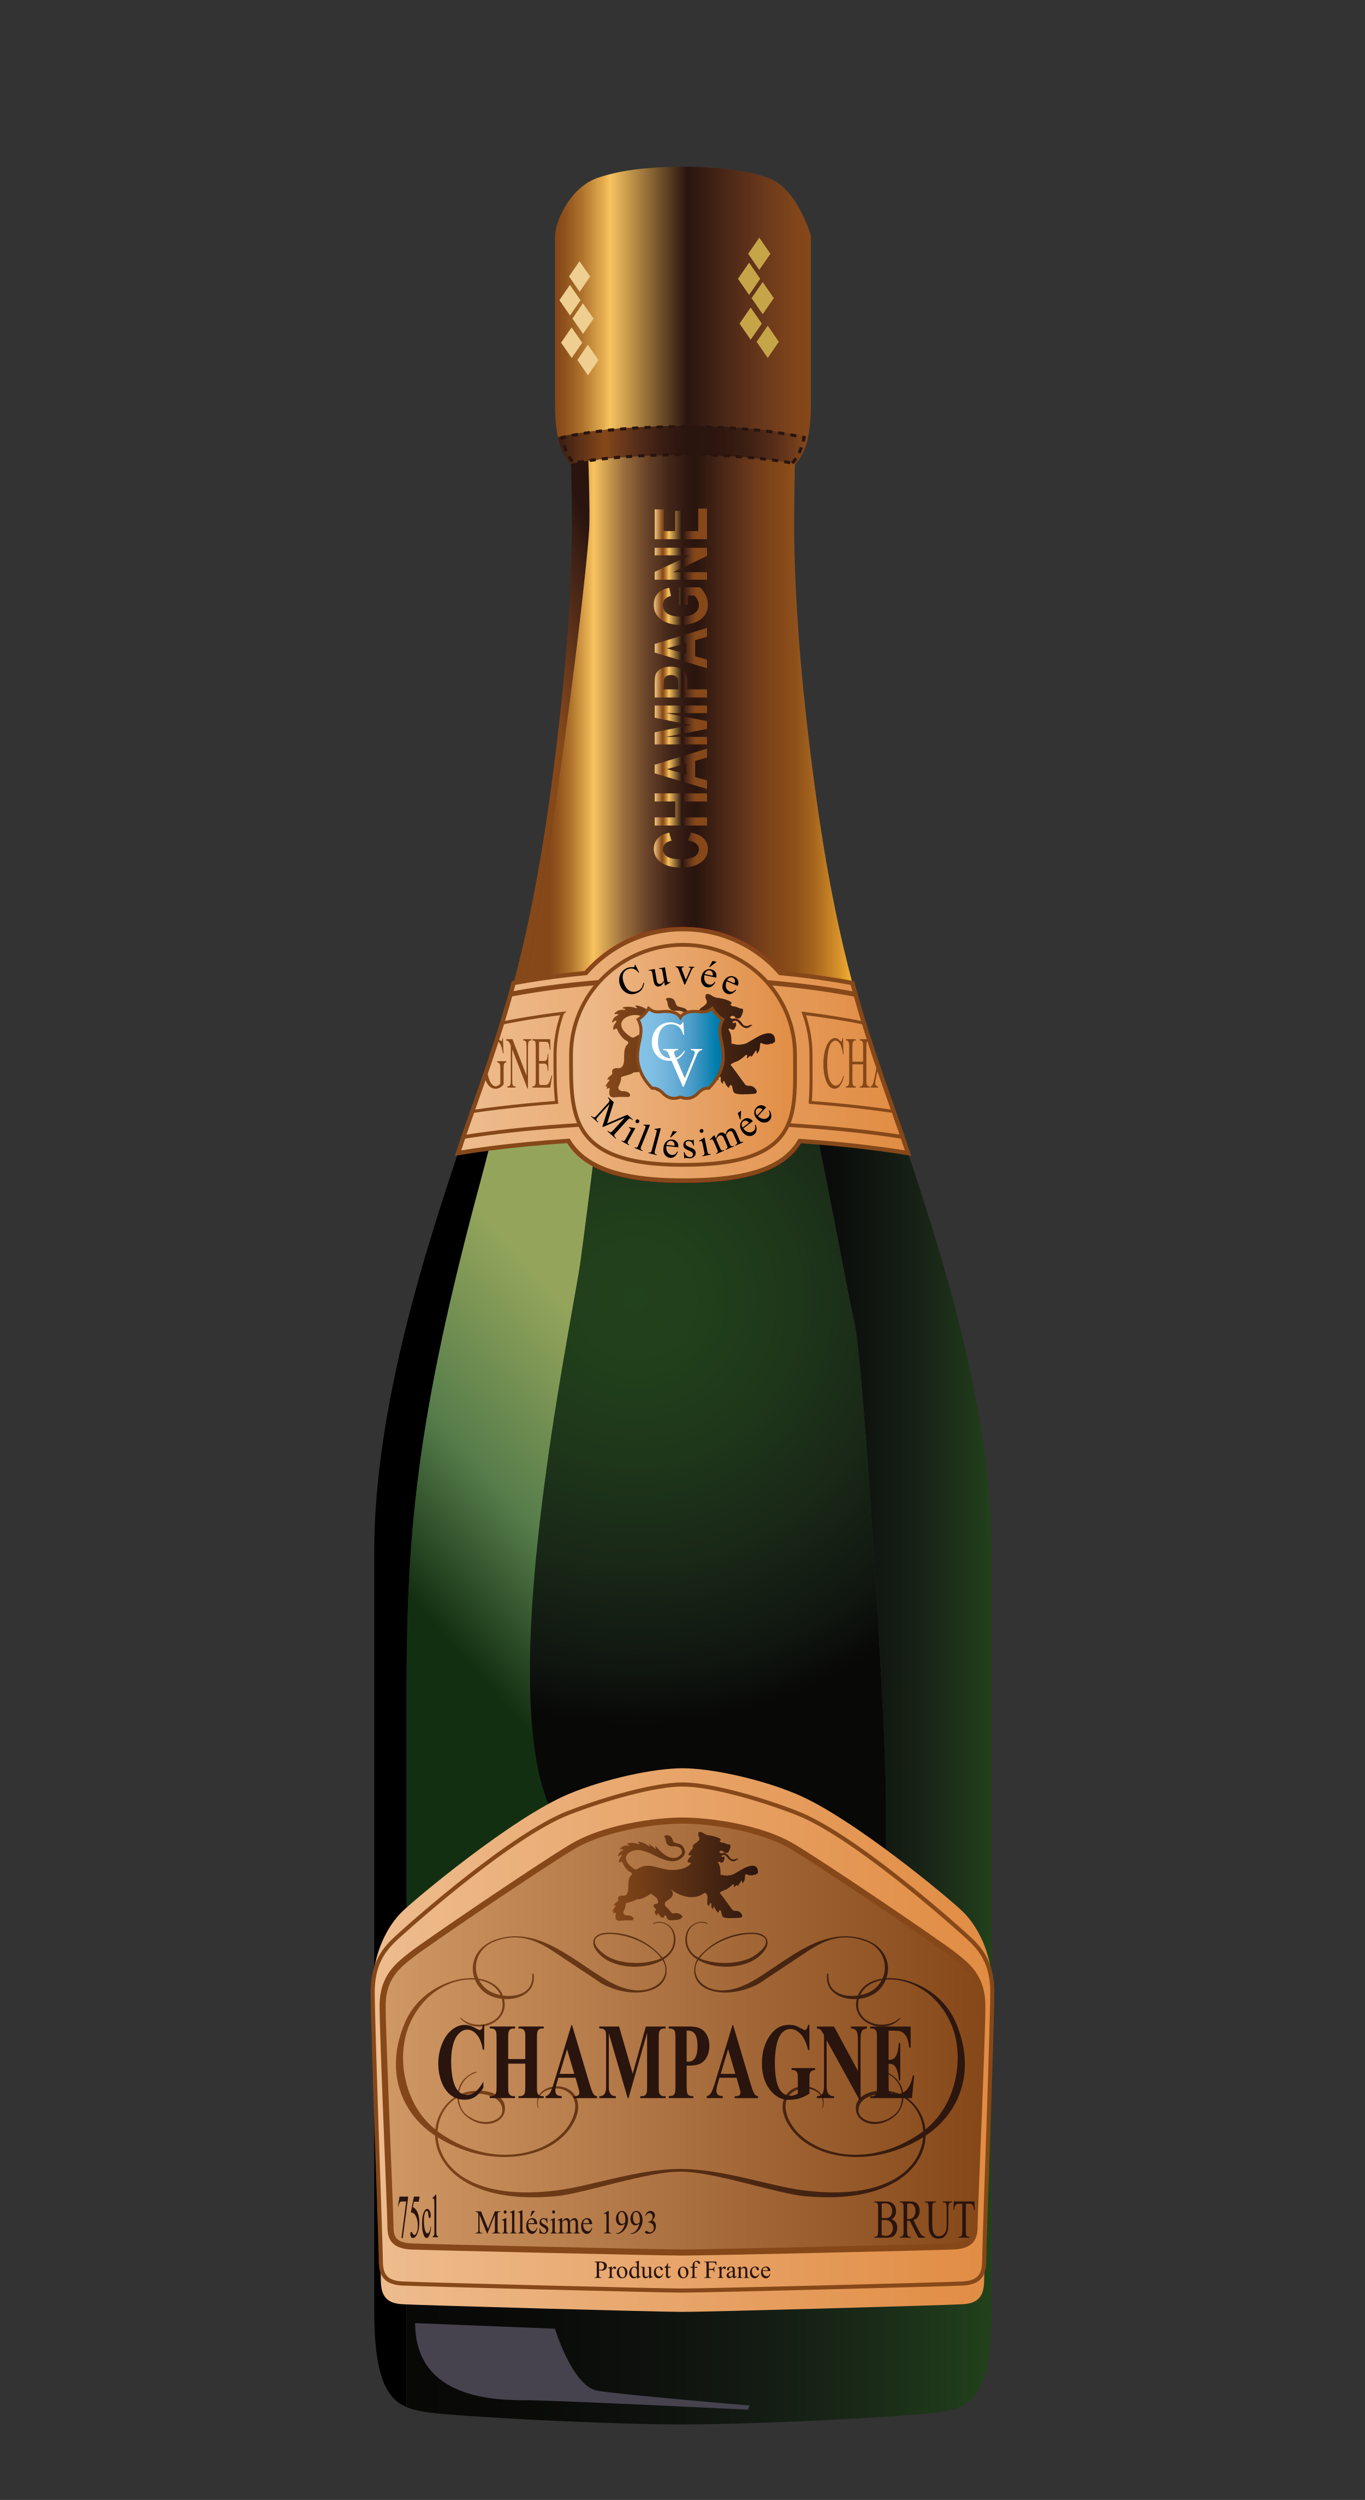 <?xml version="1.0" encoding="UTF-8"?>
<svg viewBox="0 0 224 410" xmlns="http://www.w3.org/2000/svg">
 <rect x="0" y="0" width="224" height="410" fill="#333333" stroke="none"/>
 <defs>
  <linearGradient id="ah" x1="5.8e-5" y1=".5" y2=".5">
   <stop stop-color="#f0c582" offset="0"/>
   <stop stop-color="#864819" offset=".148"/>
   <stop stop-color="#91531d" offset=".169"/>
   <stop stop-color="#af732c" offset=".206"/>
   <stop stop-color="#e6af51" offset=".256"/>
   <stop stop-color="#f8c35f" offset=".269"/>
   <stop stop-color="#29140e" offset=".522"/>
   <stop stop-color="#462516" offset=".594"/>
   <stop stop-color="#68371b" offset=".681"/>
   <stop stop-color="#7e441a" offset=".748"/>
   <stop stop-color="#864819" offset=".786"/>
  </linearGradient>
  <linearGradient id="ap" x1="-6.4e-5" x2="1" y1=".5" y2=".5">
   <stop stop-color="#86c3e7" offset="0"/>
   <stop stop-color="#7fbee3" offset=".184"/>
   <stop stop-color="#6aafd7" offset=".41"/>
   <stop stop-color="#4699c5" offset=".657"/>
   <stop stop-color="#007dad" offset=".917"/>
   <stop stop-color="#0074a5" offset="1"/>
  </linearGradient>
  <linearGradient id="ag" x2="1" y1=".5" y2=".5">
   <stop stop-color="#f0c582" offset="0"/>
   <stop stop-color="#864819" offset=".148"/>
   <stop stop-color="#91531d" offset=".169"/>
   <stop stop-color="#af732c" offset=".206"/>
   <stop stop-color="#e6af51" offset=".256"/>
   <stop stop-color="#f8c35f" offset=".269"/>
   <stop stop-color="#29140e" offset=".522"/>
   <stop stop-color="#462516" offset=".594"/>
   <stop stop-color="#68371b" offset=".681"/>
   <stop stop-color="#7e441a" offset=".748"/>
   <stop stop-color="#864819" offset=".786"/>
  </linearGradient>
  <linearGradient id="ae" x1="0" x2="1" y1=".5" y2=".5">
   <stop stop-color="#864819" offset="0"/>
   <stop stop-color="#29140e" offset="1"/>
  </linearGradient>
  <linearGradient id="af" x1="-0" x2="1" y1=".5" y2=".5">
   <stop stop-color="#864819" offset="0"/>
   <stop stop-color="#29140e" offset="1"/>
  </linearGradient>
  <linearGradient id="ai" x1="5.8e-5" y1=".5" y2=".5">
   <stop stop-color="#f0c582" offset="0"/>
   <stop stop-color="#864819" offset=".148"/>
   <stop stop-color="#91531d" offset=".169"/>
   <stop stop-color="#af732c" offset=".206"/>
   <stop stop-color="#e6af51" offset=".256"/>
   <stop stop-color="#f8c35f" offset=".269"/>
   <stop stop-color="#29140e" offset=".522"/>
   <stop stop-color="#462516" offset=".594"/>
   <stop stop-color="#68371b" offset=".681"/>
   <stop stop-color="#7e441a" offset=".748"/>
   <stop stop-color="#864819" offset=".786"/>
  </linearGradient>
  <linearGradient id="ao" x1="5.8e-5" y1=".5" y2=".5">
   <stop stop-color="#f0c582" offset="0"/>
   <stop stop-color="#864819" offset=".148"/>
   <stop stop-color="#91531d" offset=".169"/>
   <stop stop-color="#af732c" offset=".206"/>
   <stop stop-color="#e6af51" offset=".256"/>
   <stop stop-color="#f8c35f" offset=".269"/>
   <stop stop-color="#29140e" offset=".522"/>
   <stop stop-color="#462516" offset=".594"/>
   <stop stop-color="#68371b" offset=".681"/>
   <stop stop-color="#7e441a" offset=".748"/>
   <stop stop-color="#864819" offset=".786"/>
  </linearGradient>
  <linearGradient id="aj" x1="5.8e-5" y1=".5" y2=".5">
   <stop stop-color="#f0c582" offset="0"/>
   <stop stop-color="#864819" offset=".148"/>
   <stop stop-color="#91531d" offset=".169"/>
   <stop stop-color="#af732c" offset=".206"/>
   <stop stop-color="#e6af51" offset=".256"/>
   <stop stop-color="#f8c35f" offset=".269"/>
   <stop stop-color="#29140e" offset=".522"/>
   <stop stop-color="#462516" offset=".594"/>
   <stop stop-color="#68371b" offset=".681"/>
   <stop stop-color="#7e441a" offset=".748"/>
   <stop stop-color="#864819" offset=".786"/>
  </linearGradient>
  <linearGradient id="an" x1="5.8e-5" y1=".5" y2=".5">
   <stop stop-color="#f0c582" offset="0"/>
   <stop stop-color="#864819" offset=".148"/>
   <stop stop-color="#91531d" offset=".169"/>
   <stop stop-color="#af732c" offset=".206"/>
   <stop stop-color="#e6af51" offset=".256"/>
   <stop stop-color="#f8c35f" offset=".269"/>
   <stop stop-color="#29140e" offset=".522"/>
   <stop stop-color="#462516" offset=".594"/>
   <stop stop-color="#68371b" offset=".681"/>
   <stop stop-color="#7e441a" offset=".748"/>
   <stop stop-color="#864819" offset=".786"/>
  </linearGradient>
  <linearGradient id="al" x1="5.8e-5" y1=".5" y2=".5">
   <stop stop-color="#f0c582" offset="0"/>
   <stop stop-color="#864819" offset=".148"/>
   <stop stop-color="#91531d" offset=".169"/>
   <stop stop-color="#af732c" offset=".206"/>
   <stop stop-color="#e6af51" offset=".256"/>
   <stop stop-color="#f8c35f" offset=".269"/>
   <stop stop-color="#29140e" offset=".522"/>
   <stop stop-color="#462516" offset=".594"/>
   <stop stop-color="#68371b" offset=".681"/>
   <stop stop-color="#7e441a" offset=".748"/>
   <stop stop-color="#864819" offset=".786"/>
  </linearGradient>
  <linearGradient id="ak" x1="5.8e-5" y1=".5" y2=".5">
   <stop stop-color="#f0c582" offset="0"/>
   <stop stop-color="#864819" offset=".148"/>
   <stop stop-color="#91531d" offset=".169"/>
   <stop stop-color="#af732c" offset=".206"/>
   <stop stop-color="#e6af51" offset=".256"/>
   <stop stop-color="#f8c35f" offset=".269"/>
   <stop stop-color="#29140e" offset=".522"/>
   <stop stop-color="#462516" offset=".594"/>
   <stop stop-color="#68371b" offset=".681"/>
   <stop stop-color="#7e441a" offset=".748"/>
   <stop stop-color="#864819" offset=".786"/>
  </linearGradient>
  <linearGradient id="am" x2="1" y1=".5" y2=".5">
   <stop stop-color="#f0c582" offset="0"/>
   <stop stop-color="#864819" offset=".148"/>
   <stop stop-color="#91531d" offset=".169"/>
   <stop stop-color="#af732c" offset=".206"/>
   <stop stop-color="#e6af51" offset=".256"/>
   <stop stop-color="#f8c35f" offset=".269"/>
   <stop stop-color="#29140e" offset=".522"/>
   <stop stop-color="#462516" offset=".594"/>
   <stop stop-color="#68371b" offset=".681"/>
   <stop stop-color="#7e441a" offset=".748"/>
   <stop stop-color="#864819" offset=".786"/>
  </linearGradient>
  <linearGradient id="ad" x1="6.8e-5" y1=".5" y2=".5">
   <stop stop-color="#864819" offset="0"/>
   <stop stop-color="#29140e" offset="1"/>
  </linearGradient>
  <linearGradient id="ac" y1=".5" y2=".5">
   <stop stop-color="#d09865" offset="0"/>
   <stop stop-color="#864819" offset="1"/>
  </linearGradient>
  <linearGradient id="av" x1="-3e-6" x2="1" y1=".5" y2=".5">
   <stop stop-color="#864819" offset=".077"/>
   <stop stop-color="#91531d" offset=".099"/>
   <stop stop-color="#af732c" offset=".14"/>
   <stop stop-color="#e6af51" offset=".194"/>
   <stop stop-color="#f8c35f" offset=".209"/>
   <stop stop-color="#f1bd5d" offset=".215"/>
   <stop stop-color="#9d713d" offset=".299"/>
   <stop stop-color="#664127" offset=".376"/>
   <stop stop-color="#432619" offset=".44"/>
   <stop stop-color="#2f1811" offset=".491"/>
   <stop stop-color="#29140e" offset=".522"/>
   <stop stop-color="#462516" offset=".594"/>
   <stop stop-color="#68371b" offset=".681"/>
   <stop stop-color="#7e441a" offset=".748"/>
   <stop stop-color="#864819" offset=".786"/>
   <stop stop-color="#8e501a" offset=".824"/>
   <stop stop-color="#a7661e" offset=".882"/>
   <stop stop-color="#d38f29" offset=".953"/>
   <stop stop-color="#f8b334" offset="1"/>
  </linearGradient>
  <linearGradient id="at" x1="-1e-6" y1=".5" y2=".5">
   <stop stop-color="#080807" offset="0"/>
   <stop stop-color="#0a0b09" offset=".219"/>
   <stop stop-color="#0e110d" offset=".413"/>
   <stop stop-color="#131b13" offset=".599"/>
   <stop stop-color="#192917" offset=".778"/>
   <stop stop-color="#203c1b" offset=".953"/>
   <stop stop-color="#22421b" offset="1"/>
  </linearGradient>
  <linearGradient id="aq" x1="2.2e-5" y1=".5" y2=".5">
   <stop stop-color="#080807" offset="0"/>
   <stop stop-color="#0a0b0a" offset=".172"/>
   <stop stop-color="#101510" offset=".388"/>
   <stop stop-color="#172215" offset=".627"/>
   <stop stop-color="#1e361a" offset=".881"/>
   <stop stop-color="#22421b" offset="1"/>
  </linearGradient>
  <linearGradient id="as" x1=".544" x2=".432" y1=".023" y2=".574">
   <stop stop-color="#94a55b" offset=".126"/>
   <stop stop-color="#567d4b" offset=".555"/>
   <stop stop-color="#132f11" offset=".901"/>
  </linearGradient>
  <linearGradient id="au" x1=".512" x2=".686" y1=".525" y2=".017">
   <stop stop-color="#864819" offset="0"/>
   <stop stop-color="#7d431a" offset=".15"/>
   <stop stop-color="#64351a" offset=".424"/>
   <stop stop-color="#3f2115" offset=".788"/>
   <stop stop-color="#29140e" offset="1"/>
  </linearGradient>
  <linearGradient id="ab" x1="1e-6" y1=".5" y2=".5">
   <stop stop-color="#eebc8e" offset="0"/>
   <stop stop-color="#e18c43" offset="1"/>
  </linearGradient>
  <linearGradient id="aa" x1="-4e-6" x2="1" y1=".5" y2=".5">
   <stop stop-color="#eebc8e" offset="0"/>
   <stop stop-color="#e18c43" offset="1"/>
  </linearGradient>
  <linearGradient id="aw" y1=".5" y2=".5">
   <stop stop-color="#864819" offset=".005"/>
   <stop stop-color="#91531d" offset=".041"/>
   <stop stop-color="#af732c" offset=".105"/>
   <stop stop-color="#e6af51" offset=".191"/>
   <stop stop-color="#f8c35f" offset=".214"/>
   <stop stop-color="#29140e" offset=".516"/>
   <stop stop-color="#462516" offset=".647"/>
   <stop stop-color="#68371b" offset=".805"/>
   <stop stop-color="#7e441a" offset=".925"/>
   <stop stop-color="#864819" offset=".995"/>
  </linearGradient>
  <linearGradient id="z" x1="-1.1e-5" x2="1" y1=".5" y2=".5">
   <stop stop-color="#eebc8e" offset="0"/>
   <stop stop-color="#e18c43" offset="1"/>
  </linearGradient>
  <linearGradient id="ax" x1="-3.6e-5" x2="1" y1=".5" y2=".5">
   <stop stop-color="#381d13" offset="0"/>
   <stop stop-color="#864819" offset=".187"/>
   <stop stop-color="#79411a" offset=".219"/>
   <stop stop-color="#552d19" offset=".318"/>
   <stop stop-color="#3c1f14" offset=".405"/>
   <stop stop-color="#2e1710" offset=".476"/>
   <stop stop-color="#29140e" offset=".522"/>
   <stop stop-color="#2b150f" offset=".608"/>
   <stop stop-color="#331a11" offset=".691"/>
   <stop stop-color="#402115" offset=".773"/>
   <stop stop-color="#542c19" offset=".856"/>
   <stop stop-color="#6d3a1b" offset=".936"/>
   <stop stop-color="#864819" offset="1"/>
  </linearGradient>
  <radialGradient id="ar" cx="104.33" cy="213" r="70.036" gradientUnits="userSpaceOnUse">
   <stop stop-color="#22421b" offset="0"/>
   <stop stop-color="#213f1b" offset=".174"/>
   <stop stop-color="#1e361a" offset=".388"/>
   <stop stop-color="#192817" offset=".621"/>
   <stop stop-color="#101610" offset=".867"/>
   <stop stop-color="#080807" offset="1"/>
  </radialGradient>
 </defs>
 <path d="m84.281 161.21c-2.923 10.93-6.003 18.539-8.864 27.123-5 15-14 42-14 66v124.67c0 10.904 2.072 14.394 5.294 15.773v-116.4c0-26.227 1.405-44.958 12.177-84.765 2.724-10.064 5.177-21.355 7.33-32.738-0.653 0.11-1.299 0.223-1.937 0.341z"/>
 <path d="m140.24 217.02c1.404 6.089 5.151 66.034 5.151 78.21v53.767h17.36v-94.666c0-24-9-51-14-66-2.858-8.576-5.935-16.177-8.855-27.09-3.006-0.56-6.184-1.031-9.505-1.404 0.651 8.802 1.292 15.212 1.887 17.846 3.279 14.517 6.558 33.248 7.962 39.337z" fill="url(#aq)"/>
 <path d="m140.24 217.02c-1.404-6.089-4.684-24.82-7.962-39.338-0.595-2.634-1.235-9.044-1.887-17.846-3.61-0.406-7.386-0.695-11.287-0.855-2.327-0.096-4.694-0.15-7.102-0.15-3.739 0-7.39 0.122-10.925 0.348-5.253 0.336-10.238 0.912-14.857 1.688-2.153 11.383-4.606 22.674-7.33 32.738-10.771 39.807-12.177 58.539-12.177 84.765v70.626h78.678v-53.767c0.001-12.175-3.746-72.12-5.151-78.209z" fill="url(#ar)"/>
 <path d="m78.888 193.61c-10.771 39.807-12.177 58.539-12.177 84.765v78.094c8.255 1.689 16.729 3.039 24.353 3.534 0-25.556 4.539-54.034 0-61.958-10.73-18.732 2.81-81.02 4.215-91.322 0.462-3.39 1.433-10.894 2.541-19.875-6.365 0.315-12.288 0.835-17.565 1.522-0.449 1.778-0.904 3.528-1.367 5.24z" fill="url(#as)"/>
 <path d="m112.29 397.62c-0.068 0-0.141-0.001-0.209-0.001s-0.141 0.001-0.209 0.001h0.418zm-45.581-48.625v45.773c1.111 0.476 2.358 0.702 3.706 0.894 2.271 0.322 10.968 0.913 20.646 1.362 7.209 0.334 14.964 0.589 21.02 0.595 4.918-0.005 10.957-0.174 16.914-0.416 5.945-0.242 11.806-0.557 16.392-0.854 4.073-0.264 7.143-0.514 8.36-0.687 5.254-0.745 9-2.001 9-16.667v-30h-96.038z" fill="url(#at)"/>
 <path d="m96.684 86.832c0.109-1.855 0.04-5.973-0.13-11.257-1.053 0.145-2.062 0.299-2.981 0.471 0.06 0.064 0.104 0.142 0.167 0.204 0 7 1.011 21.083-3.322 53.083-1.854 13.687-3.951 23.708-6.136 31.877 0.638-0.118 1.284-0.231 1.937-0.341 6.365-33.641 10.114-68.089 10.465-74.037z" fill="url(#au)"/>
 <path d="m133.75 129.33c-4.333-32-3.322-46.083-3.322-53.083 0.062-0.062 0.107-0.14 0.167-0.204-1.355-0.253-2.88-0.475-4.515-0.667-2.171-0.256-4.56-0.453-7.109-0.581-2.196-0.111-4.498-0.175-6.887-0.175-2.424 0-4.758 0.066-6.982 0.18-3.131 0.16-6.015 0.425-8.547 0.773 0.17 5.284 0.239 9.402 0.13 11.257-0.351 5.948-4.1 40.396-10.466 74.038 4.619-0.776 9.604-1.352 14.857-1.688 3.535-0.226 7.186-0.348 10.925-0.348 2.407 0 4.774 0.055 7.102 0.15 3.901 0.16 7.677 0.449 11.287 0.855 3.321 0.374 6.499 0.845 9.505 1.404-2.189-8.175-4.29-18.205-6.145-31.911z" fill="url(#av)"/>
 <path d="m68.126 381l22.947 0.916s2.865 9.517 7.027 10.184c4.215 0.676 24.942 2.419 24.942 2.419l-0.319 0.679s-31.651-1.553-36.334-1.553-18.263 0-18.263-12.645z" fill="#46424e"/>
 <g fill="none" stroke="#e2001a" stroke-width=".709">
  <path d="m91.083 173c0-11.387 9.402-20.618 21-20.618s21 9.231 21 20.618 1.333 20.618-21 20.618c-21.333 0-21-9.231-21-20.618z"/>
  <path d="m91.083 173c0-11.387 9.402-20.618 21-20.618s21 9.231 21 20.618 1.333 20.618-21 20.618c-21.333 0-21-9.231-21-20.618z"/>
 </g>
 <path d="m132.6 71.725c0.391-1.84 0.479-3.857 0.479-5.725v-27.333s-2.285-8.018-7.229-9.578c-2.286-0.722-5.715-1.685-13.771-1.755-8.057 0.071-11.485 1.034-13.771 1.755-4.943 1.561-7.229 7.578-7.229 9.578s0 23.667 0 27.333c0 1.868 0.088 3.885 0.479 5.725 4.741-1.123 12.167-1.847 20.521-1.847s15.78 0.724 20.521 1.847z" fill="url(#aw)"/>
 <path d="m130.59 76.046c1.033-1.129 1.654-2.645 2.011-4.321-4.741-1.123-12.167-1.847-20.521-1.847s-15.78 0.724-20.521 1.847c0.356 1.676 0.978 3.191 2.011 4.321 4.705-0.878 11.259-1.424 18.511-1.424s13.804 0.545 18.509 1.424z" fill="url(#ax)"/>
 <path d="m130.02 75.95c1.001-1.094 1.603-2.562 1.948-4.186-4.593-1.088-11.787-1.789-19.88-1.789-8.094 0-15.287 0.701-19.88 1.789 0.346 1.623 0.947 3.091 1.948 4.186 4.558-0.851 10.906-1.379 17.932-1.379s13.374 0.528 17.932 1.379z" fill="none" stroke="#29140e" stroke-dasharray="1" stroke-width=".5"/>
 <g stroke="#864819">
  <path d="m148.75 188.33c-2.663-7.99-5.516-15.13-8.256-24.895-0.202-0.721-0.403-1.461-0.604-2.212-3.005-0.557-6.182-1.026-9.5-1.397-0.787-0.088-1.581-0.171-2.384-0.248-3.851-4.4-9.549-7.198-15.922-7.198s-12.071 2.798-15.922 7.198c-3.467 0.333-6.792 0.77-9.945 1.302-0.654 0.11-1.3 0.225-1.938 0.343-0.137 0.51-0.273 1.012-0.41 1.507-2.799 10.125-5.724 17.42-8.45 25.6-0.085 0.255-0.174 0.521-0.261 0.783 1.622-0.267 3.32-0.518 5.098-0.75 4.001-0.521 8.375-0.945 13.031-1.257 2.466 4.004 7.693 6.509 18.798 6.509 11.604 0 16.811-2.496 19.144-6.487 1.057 0.072 2.098 0.151 3.124 0.235 5.373 0.438 10.307 1.032 14.659 1.75-0.088-0.262-0.177-0.528-0.262-0.783z" fill="url(#z)" stroke-width=".709"/>
  <g fill="none">
   <g stroke-width=".5">
    <path d="m92.277 166.2c-2.527 0.309-4.97 0.675-7.31 1.095-0.872 0.156-1.729 0.321-2.572 0.492-1.629 5.322-3.281 9.924-4.896 14.507 1.403-0.207 2.858-0.402 4.363-0.583 2.981-0.36 6.15-0.668 9.478-0.918-0.273-2.404-0.257-5.034-0.257-7.792 9.99e-4 -2.387 0.435-4.669 1.194-6.801z"/>
    <path d="m131.89 166.2c0.76 2.132 1.193 4.414 1.193 6.801 0 2.753 0.075 5.378-0.122 7.779 0.002 0.007 0.003 0.015 0.005 0.022 4.954 0.375 9.558 0.879 13.701 1.491-1.614-4.583-3.267-9.186-4.896-14.507-3.106-0.628-6.412-1.161-9.881-1.586z"/>
   </g>
   <path d="m76.046 186.47c9.766-1.542 22.329-2.471 36.037-2.471s26.272 0.928 36.038 2.471" stroke-width=".611"/>
   <path d="m83.78 163.05c8.297-1.567 17.937-2.464 28.22-2.464 10.356 0 20.059 0.91 28.396 2.498" stroke-width=".801"/>
  </g>
  <path d="m93.706 173c0-9.965 8.229-18.044 18.378-18.044s18.378 8.079 18.378 18.044 1.167 18.044-18.378 18.044c-18.67 0-18.378-8.079-18.378-18.044z" fill="url(#aa)" stroke-width=".62"/>
 </g>
 <path d="m112 379.16c4.263 0 42.607-1.075 45.987-1.256 3.381-0.18 3.526-2.328 3.526-4.479 0-2.149 1.323-41.232 1.323-47.326 0-6.093-2.646-10.448-4.85-12.598-2.204-2.151-18.154-15.454-27.334-19.287-6.102-2.55-14.096-4.214-18.652-4.214s-12.55 1.663-18.653 4.213c-9.18 3.833-25.13 17.136-27.334 19.287-2.204 2.149-4.85 6.505-4.85 12.598 0 6.094 1.323 45.177 1.323 47.326 0 2.151 0.146 4.3 3.526 4.479 3.381 0.181 41.725 1.257 45.988 1.257z" fill="url(#ab)"/>
 <g stroke="#864819">
  <path d="m112 375.66c4.263 0 42.607-0.991 45.987-1.157 3.381-0.166 3.526-2.148 3.526-4.133 0-1.983 1.323-38.04 1.323-43.661s-2.646-7.77-4.85-9.753c-2.204-1.984-18.154-16.126-27.334-19.663-6.104-2.352-14.098-4.629-18.653-4.629s-12.55 2.277-18.653 4.629c-9.18 3.537-25.13 17.679-27.334 19.663-2.204 1.983-4.85 4.132-4.85 9.753s1.323 41.678 1.323 43.661c0 1.984 0.146 3.967 3.526 4.133 3.382 0.165 41.726 1.157 45.989 1.157z" fill="none" stroke-width=".67"/>
  <path d="m112 369.42c4.126 0 41.243-0.854 44.516-0.996s3.414-1.849 3.414-3.556 1.28-31.011 1.28-35.848-2.561-6.686-4.694-8.393-21.195-14.651-26.459-17.781-13.648-4.266-18.057-4.266-12.793 1.138-18.057 4.268-24.325 16.074-26.459 17.781-4.694 3.556-4.694 8.393 1.28 34.141 1.28 35.848 0.142 3.413 3.414 3.556 40.39 0.994 44.516 0.994z" fill="url(#ac)"/>
 </g>
 <g fill="#864819">
  <path d="m144.21 175.28c-0.032-0.094-0.064-0.188-0.097-0.282l-0.058 0.282h0.155z"/>
  <path d="m78.969 178.38v-0.217c-0.005 0-0.009-0.004-0.014-0.005-0.025 0.074-0.052 0.148-0.077 0.222h0.091z"/>
  <path d="m79.658 177.08c0.379 0.984 0.933 1.477 1.661 1.477 0.254 0 0.485-0.057 0.693-0.17 0.207-0.113 0.418-0.291 0.631-0.533v-2.432c0-0.426 0.019-0.711 0.056-0.855 0.055-0.203 0.153-0.305 0.298-0.305h0.07v-0.223h-1.461v0.223c0.151 0 0.258 0.032 0.318 0.097s0.104 0.158 0.134 0.281c0.028 0.123 0.043 0.384 0.043 0.782v2.297c-0.121 0.145-0.246 0.254-0.376 0.328s-0.264 0.111-0.403 0.111c-0.237 0-0.469-0.146-0.694-0.437s-0.407-0.749-0.547-1.374c-0.069-0.313-0.121-0.643-0.156-0.989-0.137 0.398-0.273 0.794-0.409 1.188 0.048 0.177 0.079 0.369 0.142 0.534z"/>
  <path d="m82.148 171.35c0.156 0.316 0.283 0.787 0.382 1.412h0.097l-0.097-2.508h-0.104c-0.005 0.199-0.021 0.333-0.046 0.401-0.024 0.068-0.055 0.103-0.09 0.103s-0.105-0.041-0.209-0.123c-0.206-0.16-0.365-0.264-0.478-0.311h-0.004c-0.04 0.125-0.08 0.249-0.12 0.374 0.264 0.071 0.489 0.284 0.669 0.652z"/>
  <path d="m85.869 170.65h0.131c0.148 0 0.257 0.082 0.325 0.246 0.052 0.121 0.078 0.426 0.078 0.914v4.582l-2.307-5.959h-1.024v0.217c0.109 0 0.191 0.018 0.245 0.053 0.109 0.074 0.192 0.154 0.249 0.24s0.14 0.264 0.249 0.533v5.525c0 0.445-0.021 0.73-0.062 0.855-0.066 0.203-0.181 0.305-0.342 0.305h-0.131v0.217h1.313v-0.217h-0.134c-0.146 0-0.255-0.082-0.325-0.246-0.051-0.121-0.075-0.426-0.075-0.914v-4.893l2.487 6.398h0.101v-6.697c0-0.445 0.02-0.73 0.061-0.855 0.067-0.203 0.18-0.305 0.34-0.305h0.134v-0.217h-1.313v0.218z"/>
  <path d="m90.148 177.48c-0.089 0.184-0.182 0.307-0.278 0.369s-0.252 0.094-0.465 0.094h-0.64c-0.104 0-0.175-0.022-0.212-0.067s-0.062-0.105-0.078-0.182c-0.015-0.076-0.021-0.29-0.021-0.642v-2.619h0.829c0.157 0 0.274 0.039 0.351 0.117s0.131 0.186 0.164 0.322c0.025 0.109 0.052 0.357 0.078 0.744h0.103v-2.766h-0.103c-0.012 0.453-0.065 0.77-0.162 0.949-0.072 0.137-0.216 0.205-0.431 0.205h-0.829v-3.141h1.034c0.188 0 0.318 0.029 0.393 0.088 0.093 0.082 0.163 0.201 0.21 0.357 0.048 0.156 0.091 0.443 0.13 0.861h0.108l-0.042-1.74h-2.907v0.217h0.133c0.156 0 0.268 0.078 0.334 0.234 0.049 0.117 0.072 0.428 0.072 0.932v5.162c0 0.387-0.011 0.643-0.031 0.768-0.021 0.125-0.062 0.219-0.121 0.281-0.08 0.09-0.164 0.135-0.254 0.135h-0.133v0.217h2.907l0.326-1.992h-0.111c-0.121 0.49-0.238 0.855-0.354 1.097z"/>
  <path d="m137.81 177.71c-0.188 0.221-0.403 0.331-0.648 0.331-0.282 0-0.533-0.141-0.753-0.422s-0.384-0.686-0.493-1.213-0.164-1.15-0.164-1.869c0-0.871 0.058-1.6 0.174-2.186 0.115-0.586 0.274-1.013 0.477-1.28s0.429-0.401 0.68-0.401c0.298 0 0.554 0.178 0.768 0.533 0.213 0.355 0.377 0.938 0.492 1.746h0.087l-0.087-2.701h-0.097c-0.021 0.188-0.056 0.334-0.104 0.439-0.037 0.074-0.081 0.111-0.131 0.111-0.033 0-0.089-0.043-0.167-0.129-0.265-0.281-0.534-0.422-0.807-0.422-0.351 0-0.674 0.183-0.97 0.548s-0.528 0.88-0.697 1.544-0.253 1.393-0.253 2.186c0 0.984 0.128 1.84 0.384 2.566 0.343 0.977 0.827 1.465 1.452 1.465 0.348 0 0.646-0.164 0.899-0.492 0.252-0.328 0.473-0.846 0.662-1.553l-0.086-0.117c-0.225 0.657-0.431 1.095-0.618 1.316z"/>
  <path d="m142.71 170.43h-0.109c0.023 0.073 0.047 0.145 0.069 0.217h0.04v-0.217h-1.5e-5z"/>
  <path d="m141.1 170.43v0.217h0.134c0.089 0 0.173 0.047 0.253 0.141 0.06 0.07 0.099 0.154 0.117 0.252 0.023 0.129 0.036 0.396 0.036 0.803v2.273h-1.753v-2.273c0-0.391 0.011-0.649 0.033-0.776s0.062-0.222 0.119-0.284c0.08-0.09 0.164-0.135 0.254-0.135h0.136v-0.217h-1.616v0.217h0.133c0.09 0 0.175 0.047 0.257 0.141 0.057 0.07 0.095 0.154 0.113 0.252 0.024 0.129 0.037 0.396 0.037 0.803v5.127c0 0.477-0.022 0.777-0.067 0.902-0.07 0.191-0.184 0.287-0.34 0.287h-0.133v0.217h1.616v-0.217h-0.136c-0.09 0-0.174-0.047-0.254-0.141-0.06-0.07-0.098-0.154-0.116-0.252-0.024-0.129-0.036-0.395-0.036-0.797v-2.42h1.753v2.42c0 0.477-0.023 0.777-0.07 0.902-0.07 0.191-0.183 0.287-0.336 0.287h-0.134v0.217h1.614v-0.217h-0.134c-0.089 0-0.175-0.047-0.256-0.141-0.058-0.07-0.096-0.154-0.114-0.252-0.024-0.129-0.036-0.395-0.036-0.797v-5.127c0-0.391 0.011-0.649 0.032-0.776 0.021-0.127 0.062-0.222 0.12-0.284 0.08-0.09 0.165-0.135 0.254-0.135h0.094c-0.022-0.072-0.046-0.144-0.069-0.217h-1.505z"/>
  <path d="m144.06 175.28l0.058-0.282c-0.055-0.161-0.109-0.319-0.165-0.481l-0.46 2.269c-0.115 0.574-0.22 0.955-0.314 1.143-0.046 0.094-0.148 0.17-0.306 0.229v0.217h1.188v-0.217c-0.182-0.027-0.3-0.087-0.354-0.179s-0.082-0.198-0.082-0.319c0-0.152 0.031-0.383 0.095-0.691l0.256-1.254h0.389c-0.05-0.144-0.1-0.289-0.148-0.434h-0.157v-9.92e-4z"/>
 </g>
 <g fill="#c6a549">
  <polygon points="124.75 45.723 122.93 48.366 121.1 45.723 122.93 43.08"/>
  <polygon points="126.99 48.893 125.16 51.536 123.34 48.893 125.16 46.25"/>
  <polygon points="125.02 53.072 123.19 55.715 121.36 53.072 123.19 50.429"/>
  <polygon points="127.81 56.055 125.99 58.699 124.16 56.055 125.99 53.412"/>
  <polygon points="126.43 41.621 124.6 44.264 122.78 41.621 124.6 38.978"/>
 </g>
 <g fill="#eecf91">
  <polygon points="95.268 49.237 93.546 51.739 91.804 49.224 93.527 46.722"/>
  <polygon points="97.402 52.254 95.681 54.755 93.938 52.241 95.661 49.738"/>
  <polygon points="95.544 56.213 93.822 58.715 92.081 56.2 93.804 53.698"/>
  <polygon points="98.209 59.054 96.486 61.556 94.746 59.041 96.468 56.539"/>
  <polygon points="96.846 45.35 95.123 47.852 93.383 45.337 95.104 42.835"/>
 </g>
 <path d="m156.8 331.59c-2.14-4.89-7.365-7.378-11.342-7.154 0.799-2.306-0.149-5.107-3.359-6.285-4.525-1.66-8.668 0.551-10.762 1.727-2.257 1.27-5.569 3.694-7.404 4.769-1.083 0.634-4.537 2.682-7.655 1.341-2.058-0.884-2.727-2.929-1.69-4.527 0.451 0.258 0.982 0.486 1.606 0.672 3.126 0.934 7.584 0.383 9.403-2.439 0.853-1.324 0.226-2.73-2.186-2.73-3.188 0-6.345 1.277-8.675 3.922-0.048 0.055-0.092 0.118-0.138 0.178-1.736-0.922-2.056-2.596-1.785-3.79 0.405-1.79 2.143-2.253 3.172-1.77 0.142 0.065 0.21-0.022 0.083-0.095-1.011-0.563-3.017 0-3.475 1.78-0.363 1.412 0.026 3.045 1.815 4.161-0.833 1.427-0.795 3.857 1.701 4.9 3.219 1.346 7.304-0.116 8.904-1.23 1.122-0.781 4.015-2.663 7.463-4.968 3.297-2.203 6.128-3.019 9.729-1.635 2.602 1 3.656 3.803 2.605 6.084-1.87 0.258-3.383 1.165-4.03 2.768-2.312 0.322-4.984-0.436-4.826-3.348 0.026-0.466-0.188-0.301-0.218-0.065-0.371 2.82 2.265 4.142 4.857 3.993-0.964 3.878 4.456 6.081 7.118 3.233 0.183-0.223 0.024-0.212-0.122-0.076-2.411 2.237-7.633 0.758-6.638-3.187 1.146-0.126 2.256-0.54 3.063-1.244 0.613-0.536 1.065-1.195 1.353-1.907 3.542-0.297 8.253 1.812 10.655 7.133 2.355 5.212 1.105 13.275-4.161 17.438-0.216-2.001-1.22-3.846-2.878-5.092-0.226-0.17-0.47-0.319-0.724-0.455-0.057-1.555-0.946-3.115-2.862-3.882-0.169-0.068-0.491 0.003-0.145 0.13 1.79 0.64 2.641 2.137 2.752 3.624-3.253-1.537-8.241-0.471-7.485 2.831 0.421 1.838 3.471 2.909 6.209 0.738 0.952-0.753 1.485-1.919 1.531-3.12 0.142 0.075 0.278 0.155 0.407 0.244 1.677 1.161 2.706 3.132 2.825 5.278-10.102 7.389-21.153 2.94-22.486-3.243-0.6-2.776 1.747-3.783 2.828-3.783 2.71 0 3.485 1.684 3.142 3.019-0.062 0.241 0.063 0.241 0.083 0.111 0.681-2.636-1.852-3.538-3.266-3.482-2.992 0.117-4.891 3.271-1.748 7.264 3.811 4.839 13.155 6.214 21.435 1.113-0.389 5.024-5.834 10.47-19.687 8.684-5.491-0.706-13.188-3.5-20.137-3.5-6.947 0-14.645 2.794-20.138 3.5-13.851 1.786-19.297-3.659-19.686-8.684 8.279 5.101 17.625 3.726 21.435-1.113 3.143-3.992 1.247-7.146-1.749-7.264-1.413-0.056-3.944 0.847-3.265 3.482 0.021 0.13 0.146 0.13 0.083-0.111-0.344-1.335 0.432-3.019 3.142-3.019 1.081 0 3.428 1.007 2.829 3.783-1.334 6.184-12.385 10.632-22.487 3.243 0.119-2.146 1.149-4.117 2.825-5.278 0.129-0.089 0.267-0.169 0.408-0.244 0.044 1.201 0.579 2.367 1.53 3.12 2.738 2.171 5.79 1.1 6.209-0.738 0.756-3.302-4.231-4.368-7.485-2.831 0.113-1.487 0.962-2.984 2.752-3.624 0.348-0.127 0.025-0.198-0.144-0.13-1.918 0.767-2.804 2.327-2.862 3.882-0.254 0.136-0.498 0.285-0.724 0.455-1.659 1.246-2.663 3.091-2.879 5.092-5.267-4.162-6.517-12.226-4.162-17.438 2.404-5.32 7.114-7.43 10.657-7.133 0.286 0.712 0.738 1.371 1.353 1.907 0.808 0.704 1.916 1.118 3.063 1.244 0.995 3.944-4.227 5.424-6.638 3.187-0.147-0.136-0.306-0.146-0.124 0.076 2.663 2.848 8.083 0.645 7.119-3.233 2.594 0.148 5.228-1.173 4.858-3.993-0.03-0.235-0.245-0.4-0.218 0.065 0.158 2.912-2.516 3.67-4.826 3.348-0.648-1.603-2.161-2.51-4.03-2.768-1.051-2.281 0.003-5.084 2.604-6.084 3.601-1.384 6.433-0.568 9.729 1.635 3.449 2.305 6.341 4.187 7.465 4.968 1.598 1.114 5.684 2.576 8.903 1.23 2.495-1.043 2.535-3.474 1.7-4.9 1.791-1.116 2.179-2.749 1.815-4.161-0.458-1.78-2.463-2.344-3.474-1.78-0.128 0.072-0.057 0.16 0.083 0.095 1.028-0.483 2.767-0.021 3.172 1.77 0.271 1.194-0.05 2.868-1.785 3.79-0.046-0.06-0.091-0.123-0.139-0.178-2.33-2.645-5.485-3.922-8.675-3.922-2.41 0-3.037 1.406-2.184 2.73 1.817 2.822 6.276 3.373 9.401 2.439 0.625-0.186 1.155-0.414 1.606-0.672 1.036 1.599 0.367 3.644-1.689 4.527-3.12 1.341-6.572-0.707-7.654-1.341-1.835-1.074-5.148-3.499-7.407-4.769-2.091-1.176-6.234-3.387-10.759-1.727-3.212 1.178-4.159 3.979-3.361 6.285-3.976-0.224-9.201 2.265-11.341 7.154-3.455 7.898-0.774 14.924 4.89 18.666 0.148 5.33 5.886 11.236 19.863 9.924 4.659-0.437 14.813-4.023 20.388-4.023s15.73 3.587 20.387 4.023c13.978 1.312 19.717-4.594 19.863-9.924 5.671-3.742 8.353-10.767 4.898-18.666zm-33.829-14.406c2.628-0.145 4.116 1.303 0.899 3.514-1.784 1.226-5.517 1.706-8.559 0.673-0.183-0.062-0.352-0.134-0.511-0.209 1.763-2.323 5.092-3.806 8.171-3.978zm20.349 9.148c-0.527 0.396-1.301 0.704-2.151 0.87 0.587-1.307 1.887-2.153 3.52-2.448-0.313 0.579-0.761 1.12-1.369 1.578zm3.428 20.518c-2.646 2.094-5.736 1.033-5.861-0.616-0.209-2.72 4.438-3.582 7.136-2.34 0.001 1.175-0.452 2.303-1.275 2.956zm-64.316-0.616c-0.126 1.649-3.218 2.71-5.862 0.616-0.823-0.653-1.276-1.781-1.275-2.956 2.696-1.242 7.344-0.38 7.137 2.34zm17.015-25.536c-3.217-2.211-1.729-3.658 0.899-3.514 3.079 0.172 6.407 1.655 8.17 3.978-0.16 0.075-0.327 0.147-0.512 0.209-3.041 1.033-6.774 0.552-8.557-0.673zm-17.301 6.504c-0.849-0.166-1.622-0.474-2.149-0.87-0.607-0.458-1.056-0.999-1.369-1.578 1.631 0.294 2.933 1.141 3.518 2.448z" fill="url(#ad)"/>
 <path d="m118.22 301.62c-0.245-0.286-1.356-0.575-1.936-0.628-0.372-0.034-0.695-0.236-0.929-0.39-0.362-0.236-0.692-0.123-0.717-0.091-0.025 0.032-0.126 0.438 0.018 0.672 0.143 0.234 0.143 0.37 0.087 0.516-0.097 0.339-0.828 0.695-0.926 0.841-0.096 0.146-0.29 0.387-0.048 0.483 0.06 0.024-0.024 0.062-0.107 0.132-0.086 0.074-0.643 0.787-0.666 0.945-0.025 0.157-0.135 0.157 0.133 0.181 0.266 0.024 0.048-0.011 0.181-0.011 0.134 0 0.17 0.022 0.072 0.145-0.096 0.12-0.46 0.398-0.532 0.798-0.03 0.17-0.036 0.193 0.158 0.242 0.193 0.048 0.193 0.048 0.291 0.072 0.096 0.023 0.12 0.121 0.022 0.182-0.097 0.06-0.527 0.685-2.043 0.907-1.572 0.229-2.371-0.13-3.748-0.448-1.268-0.292-1.914-0.259-2.831 0.29-0.121 0.072-0.354 0.229-0.629 0.048-2.975-1.934-0.411-3.506 1.307-2.998 0 0 0.934 0.233 1.403 0.482 2.684 1.428 4.011 1.639 5.151 0.653 1.064-0.918 0-1.982-0.098-2.056-0.476-0.356-1.209-0.218-1.378-0.628-0.17-0.412-0.217-0.968-1.04-0.968-0.362 0-0.436 0.193-0.436 0.193s0.242 0.241 0.266 0.604c0.019 0.271 0.188 1.095 1.186 1.016 1.523-0.12 1.677 1.008 1.33 1.354-0.438 0.439-0.924 0.739-1.886 0.436-0.92-0.29-1.742-1.233-2.178-1.716-0.126-0.142-0.266-0.146-0.145 0.072 0.121 0.216 0.054 0.09 0.078 0.155 0.024 0.067-0.006 0.195-0.181 0.048-0.176-0.143-0.781-0.657-0.895-0.7-0.116-0.042-0.177-0.055-0.049 0.097 0.127 0.151 0.133 0.151 0.175 0.225 0.042 0.072 0.042 0.157-0.145 0.035-0.188-0.12-0.646-0.573-1.591-0.743-0.139-0.024-0.404 0.023-0.169 0.17 0.049 0.03 0.085 0.041 0.114 0.091 0.031 0.048 0.043 0.158-0.181 0.097-0.109-0.031-0.678-0.286-1.626-0.135-0.164 0.026-0.311 0.172-0.031 0.219 0.109 0.019 0.048 0.019 0.145 0.042 0.113 0.029 0.129 0.146-0.041 0.134-0.589-0.044-0.921 0.033-1.295 0.38-0.085 0.079-0.258 0.286 0.107 0.219 0.164-0.03 0.147 0 0.249 0.012 0.104 0.011 0.066 0.12-0.079 0.193-0.409 0.205-0.531 0.35-0.676 0.726-0.144 0.369 0.069 0.239 0.199 0.127 0.092-0.078 0.139-0.115 0.211-0.127 0.073-0.013 0.23-0.018 0.115 0.194 0.012-0.021-0.43 0.488-0.417 0.835 0.006 0.174 0.019 0.325 0.176 0.192s0.338-0.169 0.404 0.023c0.184 0.533 0.781 1.332 1.18 1.507 0.193 0.084 0.157 0.097 0.254 0.157 0.096 0.06 0.218 0.217 0.013 0.398-0.424 0.373-0.484 0.973-0.484 1.706 0 0.403 0.061 1.584-0.678 1.668-0.145 0.018-0.401-0.024-0.531 0-0.642 0.121-0.46 0.543-0.46 0.678 0 0.133-0.012 0.193-0.182 0.325-0.169 0.135-0.329 0.246-0.399 0.363-0.068 0.114-0.14 0.283-0.14 0.283s0.128-0.053 0.29-0.022c0.085 0.015 0.091 0.006 0.031 0.079-0.061 0.072-0.381 0.489-0.454 0.621-0.056 0.105-0.11 0.267-0.11 0.267s0.095-0.013 0.16-0.023c0.07-0.013 0.021-0.047 0.06 0.023 0.046 0.082-0.079 0.344-0.079 0.344s0.073-0.008 0.158-0.059c0.061-0.036 0.316-0.194 0.29 0.097-0.013 0.133-0.387 1.306 0.835 1.125 0.622-0.094 1.644-0.025 1.789-0.037 0.146-0.012 0.497-0.265 0.062-0.593-0.437-0.325-0.908-0.192-1.029-0.242-0.206-0.082-0.624-0.276-0.351-0.761 0.109-0.194 0.375-0.871 0.303-1.112-0.073-0.242 1.229-0.307 1.814-0.774 0.061-0.049 0.556 0.302 2.394-0.956 0.109 0.362 0.858 0.46 1.04 1.088 0.066 0.229 0.145 0.662-0.241 0.63-0.291-0.025-0.834 0.314 0.012 0.883-0.145 0.205-0.411 0.448-0.061 0.931 0.044 0.06 0.229 0.096 0.229 0.096s-0.028-0.098-0.011-0.24c0.024-0.206 0.218-0.061 0.254 0.012 0.037 0.073 0.267 0.46 0.448 0.521 0.167 0.055 0.363 0.158 0.41-0.073 0.049-0.229 0.197-0.369 0.363-0.109 0.085 0.135 0.072 0.787 1.04 0.665 0.232-0.028 1.016-0.035 1.306-0.24 0.29-0.207 0.532-0.363-0.096-0.763-0.281-0.178-0.497-0.181-0.835-0.145-0.34 0.036-0.388 0.097-0.641-0.218-0.255-0.315-0.654-0.738-0.822-0.858-0.169-0.122-0.351-0.642 0.12-0.944 0.473-0.303 1.668-0.942 0.593-1.971 0.92 0.785 3.568 2.21 5.588 0.666 0.205-0.158 0.484 0.293 0.506 0.567 0.05 0.58-0.104 1.062 0.038 1.354 0.064 0.133 0.235 0.252 0.235 0.252s0.019-0.208 0.079-0.337c0.097-0.205 0.327-0.338 0.291 0.12-0.038 0.46 0.097 0.51 0.156 0.582 0.038 0.044 0.184 0.111 0.184 0.111s-0.014-0.096-0.014-0.173c0-0.205 0.06-0.313 0.181-0.144 0.066 0.094 0.196 0.487 0.422 0.71 0.075 0.076 0.217 0.187 0.217 0.187s0.024-0.072 0.079-0.21c0.072-0.182 0.214-0.288 0.322-0.106 0.109 0.181 0.157 0.798 0.291 0.919s0.086 0.241 1.076 0.303c0.193 0.012 1.826-0.038 1.971-0.11 0.199-0.1 0.312-0.311-0.013-0.688-0.217-0.255-0.41-0.399-0.967-0.412-0.218-0.004-0.338-0.011-0.521-0.253-0.181-0.242-1.91-2.625-2.007-2.71 0.097-0.144 0.614-0.371 0.847-0.446 0.447-0.146 1.151-0.766 1.295-0.907 0.048-0.048 0.276-0.073 0.192 0.218-0.024 0.082-0.03 0.232-0.03 0.232s0.069-0.003 0.163-0.087c0.218-0.193 0.157-0.146 0.242-0.23s0.181-0.048 0.17 0.048c-0.005 0.039 0.012 0.072 0.012 0.072s0.066-0.015 0.132-0.096c0.109-0.134 0.424-0.593 0.46-0.689 0.037-0.098 0.23-0.206 0.194 0.072-0.02 0.146 0.017 0.239 0.017 0.239s0.092-0.04 0.188-0.154c0.205-0.242 0.277-0.762 0.277-1.016 0-0.255 0.099-0.375 0.268-0.278 0.483 0.278 1.173 0.157 1.269 0.036 0.097-0.122 0.072 0 0.085 0.024 0.012 0.023 0.037 0.146 0.169-0.049 0.134-0.193 0.086-0.098 0.193-0.12 0.109-0.024 0.073-0.037 0.109-0.157 0.036-0.121 0.221-1.895-2.165-0.786-0.338 0.157-1.766 1.04-1.958 1.101-0.194 0.06-0.924 0.217-1.282 0.145-0.362-0.072-0.63-0.145-0.726-0.145 0.012-0.268 0.061-1.282-0.327-1.838-0.1-0.145-0.12-0.363 0.146-0.255 0.267 0.109 0.521 0.387 0.797-0.339 0.065-0.167 0.03-0.022 0.05-0.169 0.021-0.146-0.012-0.266-0.05-0.351-0.034-0.085-0.083-0.049-0.132 0.013-0.107 0.134-0.55-0.033-0.181-0.219 0.456-0.228 0.732 0.236 0.857 0.375 0.061 0.067 0.641 0.834 1.271 0.521 0.141-0.072 0.253-0.212 0.338-0.23 0.158-0.036 0.229-0.136 0.037-0.156-0.109-0.013-0.472 0.133-0.544 0.168-0.073 0.037-0.496-0.012-0.679-0.253-0.144-0.193-0.543-0.979-1.391-0.763-0.114 0.029-0.627-0.169-0.192-0.387 0.096-0.048 0.436-0.048 0.52 0.17 0.073 0.189 0.635 0.272 0.786 0 0.061-0.109 0.447-0.738 0.314-1.138-0.031-0.094-0.327-0.097-0.411-0.108s-0.556-0.29-0.967-0.29c-0.146 0-0.194-0.072-0.279-0.146-0.084-0.072-0.133-0.169-0.023-0.193 0.112-0.027 0.125-0.148 0.052-0.233z" fill="url(#ae)"/>
 <path d="m120 164.38c-0.286-0.334-1.579-0.67-2.253-0.731-0.432-0.041-0.81-0.275-1.081-0.454-0.422-0.275-0.806-0.143-0.834-0.105s-0.146 0.51 0.021 0.782c0.166 0.272 0.166 0.431 0.102 0.6-0.112 0.394-0.963 0.809-1.077 0.979-0.111 0.169-0.338 0.449-0.056 0.563 0.068 0.028-0.027 0.07-0.126 0.153-0.1 0.085-0.747 0.916-0.774 1.1-0.029 0.183-0.157 0.183 0.153 0.211s0.057-0.013 0.212-0.013c0.154 0 0.198 0.026 0.084 0.168-0.112 0.14-0.535 0.464-0.619 0.929-0.037 0.198-0.043 0.226 0.184 0.282 0.225 0.056 0.225 0.056 0.337 0.084s0.141 0.142 0.027 0.212c-0.112 0.07-0.613 0.797-2.378 1.056-1.829 0.268-2.76-0.15-4.362-0.521-1.474-0.34-2.228-0.302-3.295 0.338-0.14 0.083-0.411 0.265-0.731 0.056-3.463-2.251-0.479-4.081 1.521-3.49 0 0 1.088 0.272 1.633 0.562 3.125 1.661 4.668 1.907 5.996 0.76 1.239-1.069 0-2.307-0.113-2.393-0.555-0.415-1.408-0.253-1.604-0.731-0.198-0.479-0.253-1.126-1.211-1.126-0.422 0-0.507 0.225-0.507 0.225s0.281 0.281 0.31 0.704c0.021 0.314 0.217 1.274 1.38 1.182 1.772-0.141 1.95 1.173 1.548 1.576-0.51 0.511-1.076 0.861-2.195 0.507-1.069-0.337-2.027-1.436-2.534-1.997-0.147-0.164-0.31-0.17-0.168 0.083 0.141 0.252 0.062 0.106 0.091 0.182 0.028 0.079-0.007 0.227-0.211 0.056-0.204-0.167-0.908-0.766-1.041-0.815-0.135-0.049-0.205-0.064-0.057 0.112 0.147 0.176 0.154 0.176 0.204 0.262 0.048 0.084 0.048 0.183-0.169 0.042-0.219-0.14-0.752-0.667-1.851-0.865-0.161-0.029-0.471 0.027-0.197 0.198 0.058 0.035 0.098 0.048 0.133 0.105 0.036 0.056 0.049 0.185-0.211 0.112-0.127-0.036-0.788-0.333-1.892-0.156-0.19 0.031-0.362 0.2-0.037 0.255 0.128 0.021 0.057 0.021 0.169 0.048 0.132 0.035 0.149 0.169-0.049 0.156-0.685-0.05-1.071 0.039-1.505 0.442-0.1 0.092-0.302 0.333 0.124 0.255 0.191-0.035 0.172 0 0.29 0.013 0.12 0.013 0.077 0.14-0.092 0.226-0.477 0.239-0.619 0.407-0.788 0.845-0.166 0.429 0.081 0.278 0.232 0.146 0.106-0.09 0.161-0.133 0.246-0.146 0.085-0.015 0.269-0.021 0.134 0.226 0.014-0.026-0.5 0.568-0.484 0.971 0.007 0.203 0.021 0.379 0.203 0.224 0.183-0.154 0.394-0.196 0.472 0.028 0.213 0.62 0.908 1.549 1.373 1.753 0.224 0.097 0.183 0.112 0.295 0.183 0.112 0.069 0.253 0.252 0.015 0.463-0.493 0.435-0.562 1.133-0.562 1.985 0 0.47 0.069 1.844-0.79 1.942-0.167 0.02-0.467-0.028-0.619 0-0.746 0.141-0.535 0.632-0.535 0.788 0 0.155-0.014 0.226-0.211 0.379-0.197 0.156-0.382 0.286-0.465 0.423-0.079 0.132-0.162 0.33-0.162 0.33s0.148-0.062 0.338-0.027c0.099 0.018 0.105 0.007 0.037 0.092-0.072 0.084-0.444 0.57-0.529 0.723-0.065 0.123-0.128 0.31-0.128 0.31s0.109-0.015 0.185-0.027c0.083-0.015 0.024-0.054 0.07 0.027 0.054 0.096-0.092 0.401-0.092 0.401s0.085-0.009 0.184-0.068c0.071-0.043 0.367-0.227 0.338 0.112-0.015 0.155-0.45 1.52 0.971 1.309 0.725-0.108 1.914-0.029 2.084-0.043 0.17-0.013 0.577-0.308 0.07-0.69-0.507-0.379-1.057-0.224-1.197-0.281-0.24-0.096-0.727-0.322-0.408-0.886 0.127-0.226 0.437-1.013 0.353-1.294-0.085-0.282 1.43-0.357 2.111-0.901 0.07-0.058 0.647 0.351 2.786-1.113 0.126 0.421 0.999 0.535 1.211 1.266 0.077 0.266 0.168 0.77-0.281 0.733-0.338-0.03-0.971 0.365 0.014 1.027-0.168 0.239-0.479 0.522-0.07 1.084 0.051 0.069 0.265 0.11 0.265 0.11s-0.031-0.114-0.011-0.278c0.027-0.241 0.252-0.071 0.294 0.013 0.044 0.085 0.312 0.535 0.522 0.605 0.195 0.064 0.423 0.185 0.478-0.085 0.057-0.267 0.229-0.43 0.422-0.126 0.1 0.156 0.085 0.916 1.211 0.774 0.271-0.033 1.183-0.042 1.521-0.28 0.337-0.24 0.619-0.423-0.113-0.887-0.326-0.207-0.577-0.211-0.971-0.168-0.395 0.041-0.451 0.112-0.746-0.254-0.296-0.367-0.761-0.859-0.957-0.999-0.196-0.142-0.407-0.746 0.141-1.098 0.55-0.353 1.94-1.097 0.69-2.294 1.07 0.914 4.151 2.572 6.501 0.775 0.24-0.184 0.565 0.341 0.591 0.661 0.057 0.675-0.121 1.236 0.044 1.576 0.074 0.155 0.273 0.293 0.273 0.293s0.021-0.243 0.093-0.392c0.112-0.239 0.38-0.394 0.339 0.14-0.045 0.535 0.111 0.592 0.181 0.676 0.045 0.052 0.214 0.129 0.214 0.129s-0.016-0.11-0.016-0.2c0-0.239 0.069-0.366 0.211-0.168 0.077 0.109 0.229 0.567 0.49 0.828 0.087 0.088 0.253 0.216 0.253 0.216s0.028-0.084 0.092-0.245c0.084-0.211 0.248-0.335 0.376-0.124 0.126 0.211 0.182 0.929 0.338 1.07 0.155 0.14 0.101 0.28 1.252 0.352 0.226 0.014 2.125-0.044 2.295-0.128 0.231-0.116 0.362-0.362-0.016-0.802-0.253-0.296-0.479-0.465-1.125-0.479-0.254-0.005-0.394-0.013-0.605-0.295-0.212-0.281-2.224-3.055-2.336-3.153 0.112-0.168 0.714-0.433 0.985-0.521 0.52-0.169 1.34-0.89 1.507-1.056 0.056-0.056 0.321-0.085 0.224 0.253-0.028 0.097-0.035 0.271-0.035 0.271s0.081-0.004 0.19-0.102c0.254-0.225 0.183-0.169 0.282-0.268 0.098-0.099 0.21-0.056 0.197 0.056-0.006 0.045 0.014 0.084 0.014 0.084s0.077-0.018 0.153-0.112c0.127-0.155 0.493-0.689 0.535-0.802 0.043-0.114 0.269-0.24 0.227 0.084-0.023 0.17 0.02 0.279 0.02 0.279s0.106-0.047 0.219-0.18c0.238-0.281 0.322-0.886 0.322-1.182s0.114-0.437 0.312-0.323c0.562 0.323 1.365 0.183 1.478 0.042s0.084 0 0.099 0.028c0.014 0.028 0.042 0.169 0.195-0.057 0.156-0.225 0.101-0.113 0.226-0.14 0.128-0.028 0.086-0.043 0.128-0.183 0.042-0.142 0.257-2.204-2.521-0.915-0.393 0.182-2.055 1.21-2.278 1.281-0.226 0.07-1.075 0.252-1.492 0.168-0.422-0.084-0.732-0.168-0.845-0.168 0.013-0.311 0.07-1.492-0.381-2.139-0.116-0.168-0.14-0.423 0.17-0.296 0.309 0.127 0.605 0.45 0.928-0.395 0.076-0.193 0.034-0.025 0.057-0.196 0.024-0.171-0.013-0.31-0.057-0.409-0.041-0.099-0.098-0.056-0.153 0.015-0.126 0.156-0.642-0.039-0.211-0.253 0.53-0.266 0.853 0.275 0.998 0.437 0.07 0.077 0.746 0.97 1.478 0.606 0.164-0.084 0.296-0.247 0.395-0.269 0.184-0.042 0.267-0.159 0.043-0.183-0.127-0.015-0.549 0.155-0.633 0.196-0.086 0.042-0.577-0.014-0.79-0.295-0.167-0.224-0.632-1.14-1.619-0.888-0.133 0.035-0.729-0.196-0.224-0.45 0.112-0.056 0.507-0.056 0.604 0.197 0.085 0.221 0.738 0.318 0.916 0 0.069-0.126 0.52-0.859 0.365-1.324-0.036-0.109-0.381-0.114-0.478-0.127-0.1-0.013-0.647-0.337-1.127-0.337-0.169 0-0.225-0.084-0.324-0.169-0.098-0.084-0.154-0.196-0.028-0.225 0.119-0.03 0.133-0.171 0.048-0.269z" fill="url(#af)"/>
 <g fill="#29140e">
  <path d="m65.566 360.25h1.401v0.187l-0.871 6.621h-0.216l0.78-6.006h-0.719c-0.146 0-0.249 0.044-0.311 0.133-0.108 0.15-0.195 0.384-0.261 0.698l-0.056-0.054 0.253-1.579z"/>
  <path d="m68.858 360.25l-0.15 0.836h-0.787l-0.172 0.896c0.341 0.128 0.61 0.451 0.81 0.969 0.172 0.446 0.257 0.971 0.257 1.574 0 0.351-0.027 0.676-0.084 0.974-0.056 0.299-0.126 0.553-0.211 0.763s-0.18 0.379-0.283 0.507c-0.148 0.18-0.3 0.271-0.455 0.271-0.157 0-0.271-0.068-0.343-0.204s-0.106-0.286-0.106-0.45c0-0.092 0.015-0.173 0.044-0.243 0.029-0.071 0.066-0.106 0.111-0.106 0.034 0 0.063 0.014 0.088 0.04 0.025 0.026 0.068 0.093 0.129 0.201 0.096 0.171 0.193 0.256 0.293 0.256 0.15 0 0.282-0.146 0.396-0.436 0.113-0.29 0.17-0.644 0.17-1.06 0-0.403-0.051-0.78-0.152-1.129-0.102-0.35-0.241-0.619-0.42-0.81-0.141-0.147-0.331-0.232-0.573-0.256l0.502-2.592h0.936v-0.001z"/>
  <path d="m70.742 365.2c-0.048 0.594-0.141 1.051-0.28 1.37s-0.292 0.479-0.461 0.479c-0.2 0-0.375-0.215-0.524-0.645-0.148-0.43-0.224-1.01-0.224-1.741 0-0.708 0.083-1.284 0.248-1.727s0.363-0.664 0.595-0.664c0.174 0 0.316 0.117 0.429 0.352 0.111 0.234 0.167 0.479 0.167 0.73 0 0.125-0.016 0.226-0.047 0.303s-0.075 0.115-0.132 0.115c-0.076 0-0.133-0.062-0.172-0.187-0.021-0.069-0.036-0.2-0.043-0.394-0.008-0.193-0.033-0.341-0.078-0.442-0.045-0.099-0.107-0.148-0.188-0.148-0.129 0-0.232 0.122-0.311 0.364-0.104 0.321-0.156 0.746-0.156 1.274 0 0.538 0.052 1.013 0.155 1.424 0.104 0.412 0.243 0.617 0.42 0.617 0.126 0 0.239-0.109 0.339-0.329 0.071-0.151 0.14-0.425 0.207-0.821l0.056 0.07z"/>
  <path d="m71.602 359.92v5.977c0 0.282 0.009 0.47 0.024 0.562 0.017 0.092 0.041 0.161 0.074 0.209 0.033 0.047 0.096 0.071 0.188 0.071v0.177h-0.866v-0.177c0.081 0 0.137-0.021 0.166-0.064 0.029-0.042 0.053-0.113 0.069-0.211 0.017-0.099 0.025-0.287 0.025-0.566v-4.093c0-0.508-0.005-0.82-0.014-0.937s-0.023-0.196-0.044-0.238c-0.02-0.043-0.045-0.064-0.076-0.064-0.033 0-0.075 0.026-0.127 0.079l-0.033-0.173 0.527-0.551h0.087v-0.001z"/>
 </g>
 <g fill="#29140e">
  <path d="m146.29 363.96c0.288 0.088 0.503 0.229 0.646 0.421 0.197 0.269 0.297 0.598 0.297 0.986 0 0.295-0.065 0.578-0.196 0.848-0.131 0.271-0.31 0.468-0.537 0.592s-0.575 0.187-1.043 0.187h-1.959v-0.162h0.156c0.173 0 0.298-0.079 0.373-0.236 0.047-0.103 0.07-0.32 0.07-0.653v-3.84c0-0.368-0.029-0.6-0.089-0.696-0.079-0.129-0.198-0.193-0.354-0.193h-0.156v-0.162h1.794c0.335 0 0.604 0.035 0.806 0.105 0.306 0.105 0.539 0.291 0.701 0.559 0.161 0.268 0.241 0.575 0.241 0.923 0 0.298-0.063 0.564-0.189 0.8-0.127 0.232-0.314 0.407-0.561 0.521zm-1.604-0.237c0.075 0.021 0.162 0.036 0.259 0.046 0.097 0.011 0.204 0.016 0.32 0.016 0.298 0 0.521-0.046 0.672-0.139 0.15-0.092 0.265-0.232 0.345-0.423 0.079-0.189 0.119-0.397 0.119-0.622 0-0.348-0.099-0.645-0.297-0.89s-0.487-0.368-0.867-0.368c-0.204 0-0.388 0.032-0.551 0.097v2.283zm0 2.84c0.237 0.079 0.471 0.118 0.701 0.118 0.369 0 0.651-0.119 0.845-0.356 0.194-0.238 0.291-0.533 0.291-0.884 0-0.23-0.044-0.452-0.131-0.666-0.088-0.213-0.231-0.381-0.429-0.504-0.198-0.123-0.443-0.185-0.735-0.185-0.127 0-0.234 0.003-0.324 0.009s-0.162 0.017-0.218 0.031v2.437z"/>
  <path d="m151.81 366.99h-1.108l-1.405-2.778c-0.104 0.006-0.188 0.009-0.254 0.009-0.026 0-0.055-9.77e-4 -0.086-0.003-0.03-0.001-0.062-0.003-0.095-0.006v1.727c0 0.374 0.028 0.606 0.086 0.696 0.077 0.129 0.193 0.193 0.349 0.193h0.162v0.162h-1.778v-0.162h0.156c0.175 0 0.301-0.082 0.376-0.245 0.043-0.091 0.064-0.306 0.064-0.645v-3.84c0-0.374-0.028-0.605-0.086-0.696-0.079-0.129-0.197-0.193-0.354-0.193h-0.156v-0.162h1.513c0.44 0 0.766 0.046 0.975 0.139 0.209 0.092 0.387 0.261 0.533 0.508 0.146 0.247 0.219 0.542 0.219 0.884 0 0.365-0.083 0.682-0.25 0.95-0.166 0.27-0.424 0.459-0.772 0.57l0.857 1.705c0.195 0.392 0.364 0.651 0.505 0.78 0.141 0.128 0.324 0.21 0.551 0.245v0.162h-0.002zm-2.948-3.055c0.039 0 0.072 0.001 0.101 0.002 0.029 0.002 0.053 0.002 0.071 0.002 0.396 0 0.694-0.122 0.896-0.368 0.201-0.245 0.301-0.558 0.301-0.938 0-0.371-0.081-0.673-0.243-0.905s-0.377-0.349-0.645-0.349c-0.118 0-0.278 0.028-0.48 0.084v2.472h-0.001z"/>
  <path d="m154.75 361.21v-0.162h1.47v0.162h-0.156c-0.163 0-0.289 0.099-0.376 0.294-0.043 0.091-0.064 0.301-0.064 0.631v2.411c0 0.596-0.042 1.059-0.124 1.387-0.083 0.329-0.245 0.611-0.487 0.846-0.241 0.235-0.57 0.354-0.987 0.354-0.453 0-0.797-0.113-1.031-0.338-0.235-0.225-0.401-0.527-0.5-0.907-0.064-0.26-0.098-0.748-0.098-1.464v-2.323c0-0.365-0.035-0.604-0.105-0.719-0.07-0.113-0.185-0.171-0.342-0.171h-0.156v-0.162h1.795v0.162h-0.159c-0.172 0-0.294 0.078-0.367 0.232-0.052 0.105-0.077 0.324-0.077 0.657v2.591c0 0.23 0.015 0.495 0.045 0.793 0.029 0.298 0.083 0.53 0.16 0.697 0.078 0.166 0.189 0.304 0.336 0.412 0.146 0.107 0.324 0.162 0.537 0.162 0.271 0 0.515-0.085 0.729-0.255 0.214-0.169 0.36-0.386 0.439-0.65 0.078-0.265 0.118-0.712 0.118-1.344v-2.406c0-0.371-0.029-0.603-0.086-0.696-0.08-0.129-0.198-0.193-0.355-0.193h-0.159v-0.001z"/>
  <path d="m159.91 361.04l0.046 1.394h-0.116c-0.022-0.245-0.053-0.42-0.092-0.525-0.063-0.17-0.147-0.294-0.252-0.375-0.105-0.08-0.244-0.12-0.415-0.12h-0.585v4.54c0 0.365 0.027 0.594 0.083 0.684 0.077 0.123 0.196 0.185 0.357 0.185h0.145v0.162h-1.761v-0.162h0.146c0.176 0 0.301-0.076 0.374-0.228 0.045-0.094 0.067-0.308 0.067-0.641v-4.54h-0.499c-0.194 0-0.332 0.021-0.413 0.062-0.106 0.055-0.197 0.162-0.273 0.319-0.075 0.158-0.12 0.371-0.134 0.64h-0.117l0.05-1.394h3.389v-0.001z"/>
 </g>
 <g fill="#29140e">
  <path d="m98.305 372.33v0.782c0 0.169 0.019 0.274 0.055 0.315 0.051 0.058 0.126 0.087 0.229 0.087h0.103v0.073h-1.15v-0.073h0.101c0.114 0 0.195-0.037 0.244-0.111 0.026-0.04 0.039-0.138 0.039-0.291v-1.734c0-0.169-0.018-0.273-0.053-0.314-0.052-0.059-0.129-0.088-0.23-0.088h-0.103v-0.073h0.984c0.24 0 0.43 0.025 0.568 0.075 0.139 0.049 0.255 0.133 0.351 0.25 0.095 0.117 0.143 0.257 0.143 0.418 0 0.219-0.072 0.397-0.218 0.534-0.145 0.138-0.349 0.206-0.612 0.206-0.064 0-0.135-0.005-0.21-0.014s-0.156-0.023-0.241-0.042zm0-0.112c0.069 0.013 0.132 0.023 0.186 0.029 0.055 0.007 0.101 0.01 0.139 0.01 0.138 0 0.256-0.053 0.355-0.159s0.149-0.244 0.149-0.413c0-0.116-0.023-0.224-0.071-0.323-0.047-0.1-0.114-0.175-0.202-0.224-0.087-0.05-0.186-0.074-0.297-0.074-0.067 0-0.153 0.013-0.259 0.037v1.117z"/>
  <path d="m100.39 371.72v0.408c0.152-0.272 0.308-0.408 0.468-0.408 0.072 0 0.133 0.022 0.18 0.066 0.048 0.044 0.071 0.096 0.071 0.153 0 0.052-0.017 0.095-0.051 0.131-0.035 0.035-0.076 0.054-0.123 0.054s-0.099-0.023-0.155-0.068c-0.058-0.046-0.101-0.068-0.128-0.068-0.023 0-0.05 0.013-0.077 0.039-0.06 0.055-0.121 0.144-0.185 0.268v0.869c0 0.101 0.013 0.177 0.038 0.228 0.017 0.036 0.047 0.065 0.091 0.09 0.044 0.023 0.106 0.035 0.188 0.035v0.071h-0.929v-0.071c0.092 0 0.161-0.015 0.206-0.044 0.032-0.021 0.056-0.055 0.068-0.101 0.007-0.022 0.011-0.087 0.011-0.192v-0.703c0-0.211-0.005-0.337-0.014-0.377-0.008-0.04-0.024-0.069-0.047-0.088-0.023-0.019-0.052-0.027-0.086-0.027-0.041 0-0.088 0.01-0.139 0.029l-0.021-0.071 0.549-0.222h0.085v-0.001z"/>
  <path d="m102.09 371.73c0.274 0 0.495 0.104 0.661 0.312 0.142 0.179 0.212 0.383 0.212 0.614 0 0.162-0.039 0.326-0.116 0.493-0.078 0.166-0.186 0.292-0.322 0.376s-0.288 0.127-0.456 0.127c-0.273 0-0.49-0.109-0.651-0.327-0.136-0.184-0.204-0.39-0.204-0.617 0-0.167 0.041-0.332 0.124-0.496 0.082-0.165 0.19-0.286 0.325-0.364 0.134-0.079 0.276-0.118 0.427-0.118zm-0.062 0.129c-0.069 0-0.14 0.021-0.211 0.062-0.07 0.041-0.127 0.114-0.171 0.219-0.044 0.104-0.065 0.238-0.065 0.401 0 0.265 0.053 0.492 0.157 0.684 0.105 0.191 0.243 0.287 0.415 0.287 0.128 0 0.233-0.053 0.316-0.158 0.084-0.106 0.125-0.287 0.125-0.545 0-0.322-0.069-0.575-0.208-0.761-0.093-0.126-0.212-0.189-0.358-0.189z"/>
  <path d="m104.52 373.39c-0.089 0.093-0.175 0.159-0.26 0.199-0.084 0.04-0.176 0.061-0.273 0.061-0.198 0-0.371-0.083-0.519-0.249-0.147-0.165-0.222-0.378-0.222-0.639 0-0.26 0.082-0.498 0.245-0.714 0.164-0.216 0.375-0.323 0.632-0.323 0.16 0 0.292 0.051 0.396 0.152v-0.335c0-0.207-0.005-0.334-0.016-0.382-0.01-0.048-0.025-0.08-0.046-0.097-0.021-0.018-0.048-0.026-0.079-0.026-0.034 0-0.08 0.011-0.137 0.032l-0.026-0.069 0.541-0.222h0.089v2.097c0 0.213 0.005 0.342 0.015 0.389 0.011 0.047 0.026 0.08 0.048 0.099s0.047 0.027 0.076 0.027c0.036 0 0.083-0.011 0.143-0.033l0.021 0.069-0.538 0.224h-0.091v-0.26h9.99e-4zm0-0.138v-0.935c-0.008-0.09-0.032-0.172-0.071-0.245-0.04-0.074-0.093-0.13-0.158-0.168-0.064-0.037-0.129-0.056-0.19-0.056-0.116 0-0.22 0.052-0.312 0.156-0.12 0.137-0.18 0.338-0.18 0.602 0 0.267 0.058 0.471 0.174 0.613 0.116 0.142 0.246 0.213 0.389 0.213 0.119 0 0.235-0.06 0.348-0.18z"/>
  <path d="m106.85 371.78v1.099c0 0.21 0.005 0.338 0.015 0.385s0.026 0.08 0.048 0.099 0.047 0.027 0.076 0.027c0.041 0 0.087-0.011 0.139-0.033l0.027 0.069-0.542 0.224h-0.09v-0.385c-0.155 0.169-0.274 0.275-0.356 0.319-0.081 0.043-0.168 0.065-0.259 0.065-0.102 0-0.19-0.029-0.265-0.088-0.074-0.06-0.126-0.135-0.155-0.228-0.029-0.092-0.044-0.223-0.044-0.392v-0.81c0-0.086-0.009-0.146-0.027-0.179s-0.046-0.059-0.082-0.076-0.103-0.026-0.197-0.024v-0.073h0.636v1.214c0 0.169 0.029 0.279 0.088 0.332s0.13 0.079 0.213 0.079c0.057 0 0.121-0.018 0.193-0.053 0.072-0.036 0.157-0.104 0.256-0.204v-1.028c0-0.103-0.019-0.172-0.056-0.209-0.038-0.036-0.116-0.056-0.235-0.058v-0.073h0.617v0.001z"/>
  <path d="m108.83 372.9c-0.049 0.239-0.145 0.423-0.287 0.552s-0.3 0.193-0.473 0.193c-0.206 0-0.386-0.087-0.539-0.26s-0.229-0.406-0.229-0.701c0-0.285 0.085-0.517 0.254-0.694 0.17-0.179 0.374-0.268 0.611-0.268 0.179 0 0.325 0.047 0.439 0.142 0.115 0.095 0.173 0.192 0.173 0.294 0 0.05-0.017 0.091-0.049 0.122-0.032 0.03-0.078 0.046-0.136 0.046-0.078 0-0.137-0.024-0.176-0.075-0.022-0.027-0.038-0.08-0.045-0.158-0.008-0.078-0.034-0.137-0.08-0.178-0.047-0.04-0.11-0.06-0.192-0.06-0.132 0-0.238 0.049-0.318 0.146-0.107 0.129-0.161 0.3-0.161 0.513 0 0.217 0.054 0.407 0.16 0.573 0.105 0.166 0.249 0.248 0.431 0.248 0.129 0 0.245-0.044 0.349-0.132 0.072-0.062 0.143-0.171 0.211-0.331l0.057 0.028z"/>
  <path d="m109.62 371.18v0.597h0.424v0.139h-0.424v1.176c0 0.117 0.017 0.196 0.051 0.237 0.033 0.041 0.077 0.062 0.13 0.062 0.043 0 0.086-0.014 0.126-0.04 0.041-0.027 0.073-0.067 0.096-0.12h0.077c-0.047 0.129-0.111 0.227-0.196 0.292-0.084 0.065-0.172 0.098-0.262 0.098-0.061 0-0.12-0.017-0.178-0.05-0.059-0.034-0.101-0.082-0.129-0.145-0.027-0.062-0.041-0.16-0.041-0.29v-1.22h-0.287v-0.065c0.072-0.029 0.146-0.078 0.223-0.147 0.075-0.069 0.144-0.152 0.203-0.247 0.03-0.05 0.072-0.142 0.126-0.275h0.061v-0.002z"/>
  <path d="m112.11 371.73c0.274 0 0.495 0.104 0.661 0.312 0.142 0.179 0.212 0.383 0.212 0.614 0 0.162-0.039 0.326-0.116 0.493-0.078 0.166-0.186 0.292-0.322 0.376s-0.288 0.127-0.456 0.127c-0.273 0-0.49-0.109-0.651-0.327-0.136-0.184-0.204-0.39-0.204-0.617 0-0.167 0.041-0.332 0.124-0.496 0.082-0.165 0.19-0.286 0.325-0.364 0.134-0.079 0.277-0.118 0.427-0.118zm-0.061 0.129c-0.069 0-0.14 0.021-0.211 0.062-0.07 0.041-0.127 0.114-0.171 0.219-0.044 0.104-0.065 0.238-0.065 0.401 0 0.265 0.053 0.492 0.157 0.684 0.105 0.191 0.243 0.287 0.415 0.287 0.128 0 0.233-0.053 0.316-0.158 0.084-0.106 0.125-0.287 0.125-0.545 0-0.322-0.069-0.575-0.208-0.761-0.094-0.126-0.213-0.189-0.358-0.189z"/>
  <path d="m113.97 371.92v1.191c0 0.169 0.019 0.276 0.055 0.321 0.049 0.058 0.114 0.087 0.196 0.087h0.164v0.071h-1.083v-0.071h0.081c0.054 0 0.102-0.013 0.146-0.04 0.043-0.026 0.073-0.062 0.09-0.106s0.024-0.132 0.024-0.262v-1.191h-0.353v-0.143h0.353v-0.119c0-0.181 0.029-0.334 0.087-0.459 0.059-0.126 0.147-0.228 0.267-0.305s0.254-0.115 0.403-0.115c0.139 0 0.266 0.045 0.382 0.135 0.076 0.059 0.115 0.126 0.115 0.199 0 0.04-0.018 0.077-0.052 0.112s-0.071 0.053-0.111 0.053c-0.03 0-0.062-0.011-0.096-0.033-0.033-0.021-0.075-0.068-0.124-0.141-0.049-0.071-0.094-0.12-0.135-0.146-0.041-0.024-0.086-0.037-0.137-0.037-0.061 0-0.111 0.016-0.154 0.048-0.042 0.033-0.072 0.083-0.091 0.15-0.019 0.068-0.027 0.244-0.027 0.526v0.131h0.467v0.143h-0.467v0.001z"/>
  <path d="m116.32 371.05v1.055h0.488c0.112 0 0.194-0.024 0.247-0.074 0.052-0.049 0.087-0.147 0.104-0.294h0.073v0.909h-0.073c-9.99e-4 -0.104-0.015-0.181-0.04-0.229-0.026-0.049-0.062-0.086-0.107-0.11-0.045-0.024-0.113-0.036-0.203-0.036h-0.488v0.843c0 0.137 0.008 0.227 0.025 0.27 0.013 0.033 0.041 0.062 0.083 0.085 0.059 0.032 0.119 0.048 0.183 0.048h0.097v0.073h-1.152v-0.073h0.095c0.111 0 0.191-0.032 0.242-0.097 0.031-0.043 0.047-0.145 0.047-0.306v-1.734c0-0.136-0.009-0.226-0.025-0.27-0.014-0.032-0.04-0.062-0.081-0.085-0.057-0.031-0.118-0.048-0.183-0.048h-0.095v-0.073h1.998l0.025 0.591h-0.069c-0.034-0.126-0.074-0.218-0.119-0.276-0.046-0.059-0.103-0.102-0.169-0.128s-0.17-0.039-0.31-0.039h-0.593v-0.002z"/>
  <path d="m118.41 371.72v0.408c0.152-0.272 0.308-0.408 0.468-0.408 0.072 0 0.133 0.022 0.18 0.066 0.048 0.044 0.071 0.096 0.071 0.153 0 0.052-0.017 0.095-0.051 0.131-0.035 0.035-0.076 0.054-0.123 0.054s-0.099-0.023-0.155-0.068c-0.058-0.046-0.101-0.068-0.128-0.068-0.023 0-0.05 0.013-0.077 0.039-0.06 0.055-0.121 0.144-0.185 0.268v0.869c0 0.101 0.013 0.177 0.038 0.228 0.017 0.036 0.047 0.065 0.091 0.09 0.044 0.023 0.106 0.035 0.188 0.035v0.071h-0.929v-0.071c0.092 0 0.161-0.015 0.206-0.044 0.032-0.021 0.056-0.055 0.068-0.101 0.007-0.022 0.011-0.087 0.011-0.192v-0.703c0-0.211-0.005-0.337-0.014-0.377-0.008-0.04-0.024-0.069-0.047-0.088-0.023-0.019-0.052-0.027-0.086-0.027-0.041 0-0.088 0.01-0.139 0.029l-0.021-0.071 0.549-0.222h0.085v-0.001z"/>
  <path d="m120.25 373.33c-0.186 0.145-0.303 0.228-0.351 0.25-0.071 0.033-0.147 0.05-0.228 0.05-0.125 0-0.229-0.043-0.31-0.129s-0.122-0.199-0.122-0.339c0-0.089 0.02-0.165 0.06-0.229 0.054-0.09 0.148-0.175 0.282-0.254s0.356-0.176 0.668-0.289v-0.071c0-0.181-0.028-0.305-0.086-0.372s-0.141-0.101-0.251-0.101c-0.083 0-0.148 0.022-0.197 0.067-0.051 0.045-0.075 0.096-0.075 0.154l0.004 0.114c0 0.061-0.016 0.107-0.047 0.141s-0.071 0.05-0.122 0.05c-0.049 0-0.089-0.018-0.119-0.052-0.031-0.034-0.047-0.081-0.047-0.141 0-0.113 0.058-0.218 0.174-0.312s0.279-0.143 0.489-0.143c0.161 0 0.293 0.027 0.396 0.081 0.078 0.041 0.135 0.105 0.172 0.192 0.024 0.057 0.036 0.173 0.036 0.349v0.615c0 0.173 0.003 0.279 0.01 0.318s0.018 0.064 0.032 0.078c0.016 0.013 0.033 0.02 0.053 0.02 0.021 0 0.04-0.005 0.056-0.014 0.027-0.018 0.081-0.065 0.16-0.145v0.11c-0.147 0.198-0.289 0.297-0.424 0.297-0.064 0-0.116-0.022-0.154-0.066-0.038-0.044-0.058-0.121-0.059-0.229zm0-0.128v-0.691c-0.199 0.079-0.328 0.135-0.386 0.168-0.104 0.059-0.179 0.119-0.224 0.183s-0.067 0.133-0.067 0.208c0 0.095 0.028 0.174 0.085 0.236s0.122 0.094 0.196 0.094c0.1-0.001 0.233-0.067 0.396-0.198z"/>
  <path d="m121.56 372.11c0.213-0.256 0.415-0.384 0.608-0.384 0.099 0 0.184 0.024 0.255 0.074s0.128 0.131 0.171 0.244c0.028 0.079 0.043 0.201 0.043 0.364v0.774c0 0.115 0.01 0.193 0.028 0.234 0.014 0.032 0.037 0.059 0.07 0.077 0.032 0.019 0.092 0.027 0.179 0.027v0.071h-0.896v-0.071h0.037c0.085 0 0.144-0.013 0.178-0.039 0.033-0.025 0.057-0.063 0.07-0.113 0.005-0.02 0.008-0.082 0.008-0.187v-0.742c0-0.165-0.021-0.285-0.064-0.359s-0.115-0.112-0.217-0.112c-0.157 0-0.313 0.086-0.47 0.258v0.956c0 0.123 0.008 0.199 0.021 0.228 0.019 0.039 0.044 0.066 0.077 0.085 0.032 0.018 0.098 0.026 0.196 0.026v0.071h-0.896v-0.071h0.039c0.093 0 0.155-0.023 0.188-0.07s0.049-0.137 0.049-0.269v-0.673c0-0.218-0.005-0.351-0.016-0.398-0.01-0.047-0.024-0.079-0.045-0.097s-0.048-0.025-0.082-0.025c-0.037 0-0.082 0.01-0.133 0.029l-0.03-0.071 0.547-0.222h0.085v0.385z"/>
  <path d="m124.6 372.9c-0.049 0.239-0.145 0.423-0.287 0.552s-0.3 0.193-0.473 0.193c-0.206 0-0.386-0.087-0.539-0.26s-0.229-0.406-0.229-0.701c0-0.285 0.085-0.517 0.254-0.694 0.17-0.179 0.374-0.268 0.611-0.268 0.179 0 0.325 0.047 0.439 0.142 0.115 0.095 0.173 0.192 0.173 0.294 0 0.05-0.017 0.091-0.049 0.122-0.032 0.03-0.078 0.046-0.136 0.046-0.078 0-0.137-0.024-0.176-0.075-0.022-0.027-0.038-0.08-0.045-0.158-0.008-0.078-0.034-0.137-0.08-0.178-0.047-0.04-0.11-0.06-0.192-0.06-0.132 0-0.238 0.049-0.318 0.146-0.107 0.129-0.161 0.3-0.161 0.513 0 0.217 0.054 0.407 0.16 0.573 0.105 0.166 0.249 0.248 0.431 0.248 0.129 0 0.245-0.044 0.349-0.132 0.072-0.062 0.143-0.171 0.211-0.331l0.057 0.028z"/>
  <path d="m125.16 372.46c-9.99e-4 0.27 0.064 0.48 0.196 0.634s0.287 0.229 0.465 0.229c0.119 0 0.223-0.032 0.311-0.098 0.087-0.065 0.161-0.178 0.221-0.336l0.062 0.04c-0.028 0.181-0.108 0.346-0.242 0.494-0.133 0.148-0.3 0.223-0.501 0.223-0.218 0-0.404-0.085-0.56-0.255-0.155-0.169-0.232-0.397-0.232-0.684 0-0.311 0.08-0.553 0.238-0.726 0.159-0.174 0.359-0.261 0.6-0.261 0.203 0 0.37 0.067 0.501 0.201s0.196 0.312 0.196 0.537h-1.255v0.002zm0-0.114h0.84c-0.007-0.116-0.021-0.198-0.042-0.246-0.033-0.074-0.082-0.132-0.147-0.174-0.065-0.043-0.134-0.063-0.205-0.063-0.109 0-0.207 0.042-0.294 0.128-0.086 0.085-0.137 0.203-0.152 0.355z"/>
 </g>
 <g fill="#29140e">
  <path d="m79.918 366.29l-1.22-3.042v2.415c0 0.223 0.021 0.361 0.062 0.416 0.058 0.075 0.148 0.112 0.272 0.112h0.112v0.099h-1.1v-0.099h0.112c0.133 0 0.228-0.046 0.283-0.139 0.034-0.057 0.052-0.187 0.052-0.39v-2.362c0-0.16-0.016-0.275-0.047-0.347-0.021-0.052-0.062-0.095-0.12-0.129-0.058-0.035-0.151-0.053-0.28-0.053v-0.099h0.895l1.146 2.83 1.127-2.83h0.895v0.099h-0.109c-0.136 0-0.23 0.047-0.287 0.139-0.034 0.058-0.051 0.188-0.051 0.39v2.362c0 0.223 0.021 0.361 0.065 0.416 0.057 0.075 0.147 0.112 0.272 0.112h0.109v0.099h-1.342v-0.099h0.112c0.135 0 0.229-0.046 0.284-0.139 0.034-0.057 0.051-0.187 0.051-0.39v-2.415l-1.218 3.042h-0.075v0.002z"/>
  <path d="m83.092 363.78v1.963c0 0.152 0.01 0.255 0.029 0.305 0.02 0.051 0.048 0.089 0.086 0.113 0.038 0.025 0.107 0.038 0.209 0.038v0.096h-1.037v-0.096c0.104 0 0.174-0.012 0.21-0.035 0.036-0.022 0.064-0.062 0.085-0.114 0.021-0.054 0.031-0.155 0.031-0.307v-0.941c0-0.265-0.007-0.437-0.021-0.515-0.011-0.057-0.028-0.097-0.052-0.119-0.022-0.021-0.055-0.033-0.095-0.033-0.044 0-0.097 0.014-0.159 0.04l-0.032-0.096 0.643-0.299h0.103zm-0.194-1.277c0.065 0 0.121 0.026 0.167 0.079 0.046 0.052 0.068 0.116 0.068 0.19s-0.022 0.139-0.068 0.192c-0.046 0.053-0.102 0.08-0.167 0.08s-0.121-0.027-0.167-0.08c-0.047-0.054-0.07-0.118-0.07-0.192s0.022-0.139 0.068-0.19c0.046-0.053 0.103-0.079 0.169-0.079z"/>
  <path d="m84.415 362.5v3.24c0 0.152 0.01 0.254 0.029 0.304 0.019 0.05 0.049 0.088 0.089 0.113 0.041 0.026 0.116 0.039 0.227 0.039v0.096h-1.046v-0.096c0.098 0 0.164-0.012 0.2-0.035 0.036-0.022 0.063-0.062 0.084-0.114 0.021-0.054 0.03-0.155 0.03-0.307v-2.219c0-0.275-0.006-0.445-0.017-0.508-0.011-0.063-0.028-0.106-0.052-0.13-0.024-0.022-0.055-0.034-0.093-0.034-0.04 0-0.091 0.015-0.153 0.043l-0.04-0.094 0.636-0.299h0.106v0.001z"/>
  <path d="m85.74 362.5v3.24c0 0.152 0.01 0.254 0.029 0.304 0.019 0.05 0.049 0.088 0.089 0.113 0.041 0.026 0.116 0.039 0.227 0.039v0.096h-1.046v-0.096c0.098 0 0.164-0.012 0.2-0.035 0.036-0.022 0.063-0.062 0.084-0.114 0.021-0.054 0.03-0.155 0.03-0.307v-2.219c0-0.275-0.006-0.445-0.017-0.508-0.011-0.063-0.028-0.106-0.052-0.13-0.024-0.022-0.055-0.034-0.093-0.034-0.04 0-0.091 0.015-0.153 0.043l-0.04-0.094 0.636-0.299h0.106v0.001z"/>
  <path d="m86.69 364.77c-0.002 0.362 0.075 0.647 0.23 0.854s0.338 0.309 0.547 0.309c0.14 0 0.262-0.044 0.364-0.132 0.104-0.088 0.19-0.238 0.26-0.452l0.072 0.054c-0.032 0.243-0.127 0.465-0.284 0.665-0.156 0.2-0.353 0.3-0.589 0.3-0.256 0-0.476-0.113-0.658-0.342-0.182-0.229-0.273-0.536-0.273-0.922 0-0.418 0.094-0.743 0.281-0.978 0.187-0.233 0.422-0.351 0.704-0.351 0.239 0 0.436 0.091 0.589 0.271 0.154 0.18 0.23 0.421 0.23 0.724h-1.473zm0-0.154h0.987c-0.008-0.157-0.024-0.268-0.049-0.331-0.039-0.1-0.097-0.178-0.174-0.234-0.077-0.058-0.157-0.086-0.241-0.086-0.129 0-0.244 0.058-0.346 0.172-0.1 0.115-0.16 0.274-0.177 0.479zm1.111-2.03l-0.687 0.92h-0.079l0.244-0.92h0.522z"/>
  <path d="m89.826 363.78v0.832h-0.076c-0.06-0.262-0.135-0.439-0.228-0.533-0.093-0.095-0.21-0.142-0.353-0.142-0.108 0-0.196 0.033-0.264 0.099-0.066 0.066-0.1 0.139-0.1 0.219 0 0.1 0.024 0.186 0.074 0.256 0.048 0.073 0.146 0.15 0.294 0.232l0.34 0.189c0.314 0.176 0.473 0.407 0.473 0.695 0 0.223-0.073 0.401-0.221 0.538-0.146 0.136-0.311 0.203-0.492 0.203-0.13 0-0.279-0.026-0.447-0.079-0.051-0.019-0.093-0.027-0.125-0.027-0.036 0-0.064 0.023-0.084 0.069h-0.077v-0.872h0.077c0.043 0.249 0.126 0.437 0.249 0.562 0.122 0.127 0.26 0.189 0.412 0.189 0.107 0 0.194-0.036 0.262-0.107 0.067-0.072 0.102-0.159 0.102-0.26 0-0.123-0.038-0.227-0.113-0.31-0.075-0.084-0.226-0.189-0.45-0.317-0.226-0.128-0.373-0.243-0.442-0.347-0.07-0.102-0.105-0.229-0.105-0.384 0-0.201 0.061-0.369 0.181-0.504 0.12-0.136 0.276-0.203 0.467-0.203 0.084 0 0.186 0.021 0.306 0.062 0.079 0.026 0.132 0.04 0.158 0.04 0.024 0 0.044-0.006 0.058-0.019 0.015-0.013 0.03-0.04 0.05-0.083h0.074v0.002z"/>
  <path d="m91.04 363.78v1.963c0 0.152 0.01 0.255 0.029 0.305 0.02 0.051 0.048 0.089 0.086 0.113 0.038 0.025 0.107 0.038 0.209 0.038v0.096h-1.037v-0.096c0.104 0 0.174-0.012 0.21-0.035 0.036-0.022 0.064-0.062 0.085-0.114 0.021-0.054 0.031-0.155 0.031-0.307v-0.941c0-0.265-0.007-0.437-0.021-0.515-0.011-0.057-0.028-0.097-0.052-0.119-0.022-0.021-0.055-0.033-0.095-0.033-0.044 0-0.097 0.014-0.159 0.04l-0.032-0.096 0.643-0.299h0.103zm-0.193-1.277c0.065 0 0.121 0.026 0.167 0.079 0.046 0.052 0.068 0.116 0.068 0.19s-0.022 0.139-0.068 0.192c-0.046 0.053-0.102 0.08-0.167 0.08s-0.121-0.027-0.167-0.08c-0.047-0.054-0.07-0.118-0.07-0.192s0.022-0.139 0.068-0.19c0.046-0.053 0.102-0.079 0.169-0.079z"/>
  <path d="m92.262 364.3c0.155-0.178 0.247-0.28 0.275-0.307 0.069-0.068 0.145-0.12 0.226-0.158 0.081-0.037 0.16-0.056 0.239-0.056 0.134 0 0.249 0.045 0.345 0.134 0.097 0.089 0.161 0.218 0.193 0.387 0.16-0.214 0.295-0.354 0.405-0.42 0.11-0.067 0.224-0.101 0.34-0.101 0.113 0 0.214 0.033 0.302 0.101 0.088 0.066 0.157 0.175 0.209 0.326 0.034 0.104 0.051 0.265 0.051 0.485v1.051c0 0.152 0.01 0.258 0.03 0.314 0.016 0.039 0.044 0.072 0.086 0.1 0.042 0.028 0.11 0.042 0.205 0.042v0.096h-1.053v-0.096h0.045c0.091 0 0.163-0.021 0.214-0.062 0.036-0.028 0.062-0.074 0.077-0.136 0.006-0.03 0.009-0.117 0.009-0.259v-1.051c0-0.199-0.021-0.34-0.062-0.421-0.061-0.114-0.158-0.171-0.291-0.171-0.083 0-0.165 0.023-0.248 0.07s-0.184 0.135-0.302 0.263l-5e-3 0.029 5e-3 0.115v1.165c0 0.167 0.008 0.271 0.024 0.312s0.047 0.075 0.092 0.103c0.045 0.028 0.122 0.042 0.23 0.042v0.096h-1.078v-0.096c0.118 0 0.199-0.017 0.243-0.048 0.045-0.032 0.075-0.08 0.093-0.145 0.008-0.03 0.012-0.118 0.012-0.264v-1.051c0-0.199-0.026-0.342-0.077-0.43-0.068-0.113-0.164-0.17-0.286-0.17-0.084 0-0.167 0.025-0.25 0.077-0.129 0.078-0.228 0.166-0.298 0.264v1.31c0 0.16 0.01 0.264 0.029 0.312s0.048 0.084 0.086 0.108c0.038 0.023 0.115 0.036 0.231 0.036v0.096h-1.055v-0.096c0.098 0 0.166-0.013 0.205-0.036 0.039-0.024 0.068-0.062 0.089-0.115 0.02-0.052 0.03-0.153 0.03-0.305v-0.934c0-0.269-0.007-0.441-0.021-0.52-0.011-0.059-0.027-0.1-0.051-0.122-0.023-0.021-0.056-0.033-0.096-0.033-0.043 0-0.096 0.014-0.156 0.04l-0.034-0.096 0.643-0.299h0.1v0.524z"/>
  <path d="m95.697 364.77c-0.002 0.362 0.075 0.647 0.23 0.854s0.338 0.309 0.547 0.309c0.14 0 0.262-0.044 0.364-0.132 0.104-0.088 0.19-0.238 0.26-0.452l0.072 0.054c-0.032 0.243-0.127 0.465-0.284 0.665-0.156 0.2-0.353 0.3-0.589 0.3-0.256 0-0.476-0.113-0.658-0.342s-0.273-0.536-0.273-0.922c0-0.418 0.094-0.743 0.281-0.978 0.187-0.233 0.422-0.351 0.704-0.351 0.239 0 0.436 0.091 0.589 0.271 0.154 0.18 0.23 0.421 0.23 0.724h-1.473zm0-0.154h0.987c-0.008-0.157-0.024-0.268-0.049-0.331-0.039-0.1-0.097-0.178-0.174-0.234-0.077-0.058-0.157-0.086-0.241-0.086-0.129 0-0.244 0.058-0.346 0.172-0.101 0.115-0.16 0.274-0.177 0.479z"/>
  <path d="m99.057 363.03l0.769-0.43h0.077v3.053c0 0.203 0.007 0.329 0.022 0.379 0.015 0.05 0.045 0.088 0.092 0.115 0.046 0.026 0.141 0.041 0.284 0.045v0.099h-1.188v-0.099c0.148-0.004 0.245-0.019 0.288-0.044 0.044-0.025 0.074-0.061 0.091-0.104 0.018-0.043 0.025-0.173 0.025-0.391v-1.951c0-0.264-0.008-0.433-0.022-0.507-0.012-0.057-0.031-0.099-0.06-0.125-0.029-0.027-0.063-0.04-0.104-0.04-0.058 0-0.138 0.027-0.24 0.082l-0.034-0.082z"/>
  <path d="m101.14 366.36v-0.099c0.201-0.003 0.39-0.057 0.563-0.161 0.174-0.104 0.342-0.285 0.504-0.545s0.275-0.545 0.339-0.856c-0.244 0.18-0.465 0.27-0.661 0.27-0.223 0-0.412-0.098-0.571-0.295-0.158-0.196-0.237-0.457-0.237-0.782 0-0.316 0.079-0.599 0.237-0.846 0.191-0.3 0.44-0.45 0.748-0.45 0.259 0 0.481 0.123 0.666 0.368 0.227 0.304 0.34 0.679 0.34 1.125 0 0.401-0.086 0.776-0.259 1.124-0.172 0.348-0.412 0.636-0.72 0.865-0.25 0.188-0.522 0.282-0.817 0.282h-0.132zm1.443-1.859c0.028-0.23 0.042-0.416 0.042-0.555 0-0.172-0.025-0.358-0.077-0.559-0.051-0.199-0.124-0.353-0.218-0.46-0.094-0.106-0.2-0.16-0.32-0.16-0.138 0-0.259 0.071-0.363 0.214-0.104 0.143-0.155 0.354-0.155 0.635 0 0.375 0.068 0.668 0.207 0.88 0.101 0.152 0.225 0.229 0.372 0.229 0.071 0 0.156-0.02 0.254-0.059s0.184-0.093 0.258-0.165z"/>
  <path d="m103.52 366.36v-0.099c0.201-0.003 0.39-0.057 0.563-0.161 0.174-0.104 0.342-0.285 0.504-0.545s0.275-0.545 0.339-0.856c-0.244 0.18-0.465 0.27-0.661 0.27-0.223 0-0.412-0.098-0.571-0.295-0.158-0.196-0.237-0.457-0.237-0.782 0-0.316 0.079-0.599 0.237-0.846 0.191-0.3 0.44-0.45 0.748-0.45 0.259 0 0.481 0.123 0.666 0.368 0.227 0.304 0.34 0.679 0.34 1.125 0 0.401-0.086 0.776-0.259 1.124-0.172 0.348-0.412 0.636-0.72 0.865-0.25 0.188-0.522 0.282-0.817 0.282h-0.132zm1.443-1.859c0.028-0.23 0.042-0.416 0.042-0.555 0-0.172-0.025-0.358-0.077-0.559-0.051-0.199-0.124-0.353-0.218-0.46-0.094-0.106-0.2-0.16-0.32-0.16-0.138 0-0.259 0.071-0.363 0.214-0.104 0.143-0.155 0.354-0.155 0.635 0 0.375 0.068 0.668 0.207 0.88 0.101 0.152 0.225 0.229 0.372 0.229 0.071 0 0.156-0.02 0.254-0.059s0.184-0.093 0.258-0.165z"/>
  <path d="m105.89 363.36c0.09-0.243 0.204-0.432 0.341-0.564 0.138-0.132 0.309-0.198 0.514-0.198 0.253 0 0.447 0.094 0.582 0.282 0.103 0.141 0.154 0.291 0.154 0.451 0 0.263-0.145 0.535-0.434 0.815 0.194 0.088 0.341 0.212 0.44 0.374 0.099 0.161 0.148 0.352 0.148 0.57 0 0.312-0.087 0.584-0.261 0.813-0.227 0.299-0.555 0.448-0.984 0.448-0.213 0-0.357-0.03-0.435-0.091s-0.115-0.126-0.115-0.195c0-0.051 0.019-0.097 0.055-0.136s0.08-0.059 0.132-0.059c0.038 0 0.078 0.007 0.118 0.021 0.026 0.009 0.087 0.041 0.18 0.098 0.093 0.056 0.157 0.089 0.193 0.1 0.058 0.02 0.118 0.029 0.184 0.029 0.158 0 0.296-0.07 0.413-0.211s0.176-0.307 0.176-0.498c0-0.141-0.026-0.277-0.081-0.411-0.04-0.1-0.085-0.175-0.133-0.227-0.066-0.071-0.158-0.136-0.274-0.193-0.117-0.058-0.235-0.087-0.356-0.087h-0.074v-0.08c0.122-0.018 0.245-0.068 0.369-0.151 0.123-0.084 0.213-0.185 0.269-0.302s0.084-0.246 0.084-0.387c0-0.183-0.05-0.331-0.15-0.443-0.101-0.113-0.225-0.17-0.374-0.17-0.24 0-0.441 0.147-0.603 0.443l-0.078-0.041z"/>
 </g>
 <g fill="#29140e">
  <path d="m79.459 332.09v4.068h-0.229c-0.172-1.062-0.492-1.875-0.961-2.441-0.469-0.565-1-0.848-1.594-0.848-0.496 0-0.951 0.21-1.365 0.632-0.414 0.421-0.717 0.973-0.908 1.653-0.246 0.871-0.369 1.841-0.369 2.908 0 1.051 0.09 2.008 0.27 2.87 0.18 0.863 0.461 1.515 0.844 1.956s0.879 0.663 1.488 0.663c0.5 0 0.958-0.162 1.374-0.485s0.854-0.88 1.315-1.671v1.013c-0.445 0.688-0.909 1.185-1.392 1.494-0.482 0.309-1.046 0.463-1.69 0.463-0.848 0-1.601-0.251-2.259-0.753-0.658-0.503-1.166-1.224-1.523-2.165-0.357-0.94-0.536-1.941-0.536-3.004 0-1.119 0.198-2.181 0.595-3.186 0.396-1.004 0.932-1.783 1.605-2.337s1.39-0.831 2.147-0.831c0.559 0 1.148 0.179 1.77 0.536 0.359 0.208 0.588 0.312 0.686 0.312 0.125 0 0.233-0.068 0.325-0.204s0.151-0.351 0.179-0.645h0.228v0.002z"/>
  <path d="m83.396 338.45v3.636c0 0.601 0.022 0.976 0.067 1.126s0.133 0.281 0.264 0.394 0.308 0.169 0.53 0.169h0.264v0.32h-4.154v-0.32h0.264c0.23 0 0.416-0.061 0.557-0.182 0.102-0.081 0.18-0.22 0.234-0.416 0.043-0.138 0.064-0.502 0.064-1.091v-7.722c0-0.6-0.021-0.975-0.064-1.125s-0.13-0.281-0.261-0.394c-0.131-0.113-0.308-0.169-0.53-0.169h-0.264v-0.32h4.154v0.32h-0.264c-0.23 0-0.416 0.061-0.557 0.182-0.102 0.081-0.182 0.219-0.24 0.415-0.043 0.139-0.064 0.502-0.064 1.091v3.324h2.807v-3.324c0-0.6-0.021-0.975-0.064-1.125s-0.131-0.281-0.264-0.394c-0.133-0.113-0.311-0.169-0.533-0.169h-0.258v-0.32h4.148v0.32h-0.258c-0.234 0-0.42 0.061-0.557 0.182-0.102 0.081-0.182 0.219-0.24 0.415-0.043 0.139-0.064 0.502-0.064 1.091v7.722c0 0.601 0.021 0.976 0.064 1.126s0.131 0.281 0.264 0.394 0.311 0.169 0.533 0.169h0.258v0.32h-4.148v-0.32h0.258c0.234 0 0.42-0.061 0.557-0.182 0.102-0.081 0.182-0.22 0.24-0.416 0.043-0.138 0.064-0.502 0.064-1.091v-3.636h-2.807z"/>
  <path d="m94.441 340.76h-2.807l-0.334 1.143c-0.109 0.381-0.164 0.696-0.164 0.944 0 0.328 0.09 0.571 0.27 0.727 0.105 0.093 0.365 0.162 0.779 0.208v0.32h-2.643v-0.32c0.285-0.063 0.52-0.238 0.703-0.523 0.184-0.286 0.41-0.876 0.68-1.771l2.842-9.367h0.111l2.865 9.627c0.273 0.912 0.498 1.486 0.674 1.723 0.133 0.179 0.32 0.283 0.562 0.312v0.32h-3.844v-0.32h0.158c0.309 0 0.525-0.063 0.65-0.19 0.086-0.092 0.129-0.225 0.129-0.398 0-0.104-0.012-0.21-0.035-0.32-0.008-0.052-0.066-0.269-0.176-0.649l-0.42-1.466zm-0.199-0.64l-1.184-4.042-1.219 4.042h2.403z"/>
  <path d="m103.83 340.1l2.156-7.739h3.234v0.32h-0.258c-0.234 0-0.422 0.061-0.562 0.182-0.098 0.081-0.176 0.216-0.234 0.406-0.043 0.139-0.064 0.5-0.064 1.083v7.738c0 0.601 0.021 0.976 0.064 1.126s0.131 0.281 0.264 0.394 0.311 0.169 0.533 0.169h0.258v0.32h-4.148v-0.32h0.258c0.234 0 0.422-0.061 0.562-0.182 0.098-0.081 0.176-0.22 0.234-0.416 0.043-0.138 0.064-0.502 0.064-1.091v-8.699l-3.047 10.708h-0.141l-3.094-10.631v8.268c0 0.577 0.01 0.932 0.029 1.064 0.051 0.289 0.161 0.524 0.331 0.706s0.437 0.272 0.8 0.272v0.32h-2.719v-0.32h0.082c0.176 0.006 0.34-0.036 0.492-0.126 0.152-0.089 0.268-0.209 0.346-0.358 0.078-0.15 0.139-0.361 0.182-0.633 0.008-0.062 0.012-0.357 0.012-0.883v-7.427c0-0.595-0.021-0.966-0.064-1.113-0.043-0.146-0.131-0.276-0.264-0.389s-0.311-0.169-0.533-0.169h-0.252v-0.32h3.246l2.233 7.74z"/>
  <path d="m112.68 338.78v3.255c0 0.635 0.026 1.035 0.079 1.199s0.146 0.296 0.281 0.394c0.135 0.099 0.382 0.147 0.741 0.147v0.32h-4.037v-0.32c0.367 0 0.616-0.051 0.747-0.151s0.223-0.232 0.275-0.394c0.053-0.162 0.079-0.561 0.079-1.195v-7.618c0-0.635-0.026-1.034-0.079-1.198-0.053-0.165-0.146-0.296-0.278-0.395-0.133-0.098-0.381-0.146-0.744-0.146v-0.32h3.463c1.141 0 1.959 0.3 2.455 0.9 0.496 0.6 0.744 1.35 0.744 2.25 0 0.762-0.16 1.414-0.48 1.957-0.32 0.542-0.762 0.912-1.324 1.107-0.379 0.138-1.02 0.208-1.922 0.208zm0-5.748v5.073c0.129 0.012 0.227 0.017 0.293 0.017 0.477 0 0.844-0.209 1.102-0.627 0.258-0.419 0.387-1.066 0.387-1.943 0-0.872-0.129-1.51-0.387-1.913-0.258-0.404-0.643-0.606-1.154-0.606h-0.241v-0.001z"/>
  <path d="m120.87 340.76h-2.807l-0.334 1.143c-0.109 0.381-0.164 0.696-0.164 0.944 0 0.328 0.09 0.571 0.27 0.727 0.105 0.093 0.365 0.162 0.779 0.208v0.32h-2.643v-0.32c0.285-0.063 0.52-0.238 0.703-0.523 0.184-0.286 0.41-0.876 0.68-1.771l2.842-9.367h0.111l2.865 9.627c0.273 0.912 0.498 1.486 0.674 1.723 0.133 0.179 0.32 0.283 0.562 0.312v0.32h-3.844v-0.32h0.158c0.309 0 0.525-0.063 0.65-0.19 0.086-0.092 0.129-0.225 0.129-0.398 0-0.104-0.012-0.21-0.035-0.32-0.008-0.052-0.066-0.269-0.176-0.649l-0.42-1.466zm-0.199-0.64l-1.184-4.042-1.219 4.042h2.403z"/>
  <path d="m132.83 332.09v4.138h-0.217c-0.262-1.131-0.654-1.991-1.178-2.58-0.523-0.588-1.096-0.883-1.717-0.883-0.594 0-1.088 0.247-1.482 0.74s-0.674 1.182-0.838 2.064c-0.164 0.884-0.246 1.789-0.246 2.719 0 1.125 0.09 2.112 0.27 2.961 0.18 0.848 0.47 1.472 0.87 1.869 0.4 0.398 0.876 0.598 1.427 0.598 0.191 0 0.388-0.03 0.589-0.091s0.407-0.148 0.618-0.264v-2.441c0-0.462-0.021-0.761-0.064-0.896s-0.132-0.258-0.267-0.368c-0.135-0.109-0.298-0.164-0.489-0.164h-0.205v-0.32h3.861v0.32c-0.293 0.029-0.497 0.088-0.612 0.178-0.115 0.089-0.204 0.238-0.267 0.445-0.035 0.11-0.053 0.378-0.053 0.806v2.441c-0.508 0.334-1.036 0.587-1.585 0.757s-1.118 0.256-1.708 0.256c-0.754 0-1.38-0.151-1.878-0.455-0.498-0.303-0.938-0.701-1.318-1.194s-0.679-1.049-0.894-1.666c-0.273-0.797-0.41-1.688-0.41-2.676 0-1.766 0.42-3.258 1.26-4.476 0.84-1.217 1.896-1.826 3.17-1.826 0.395 0 0.75 0.046 1.066 0.139 0.172 0.046 0.45 0.178 0.835 0.394 0.385 0.217 0.612 0.325 0.683 0.325 0.109 0 0.211-0.06 0.305-0.178s0.18-0.342 0.258-0.671h0.216v-0.001z"/>
  <path d="m136.87 332.36l3.92 7.28v-5.047c0-0.704-0.068-1.181-0.205-1.429-0.188-0.335-0.502-0.496-0.943-0.484v-0.32h2.625v0.32c-0.336 0.063-0.562 0.146-0.677 0.246-0.115 0.102-0.205 0.266-0.27 0.494-0.064 0.228-0.097 0.618-0.097 1.173v9.773h-0.199l-5.373-9.773v7.462c0 0.675 0.104 1.131 0.313 1.368 0.209 0.236 0.448 0.354 0.718 0.354h0.188v0.32h-2.818v-0.32c0.438-0.006 0.742-0.139 0.914-0.398s0.258-0.701 0.258-1.324v-8.284l-0.17-0.312c-0.168-0.312-0.316-0.516-0.445-0.614-0.129-0.098-0.314-0.152-0.557-0.164v-0.32h2.818v-0.001z"/>
  <path d="m145.82 333.04v4.778h0.158c0.504 0 0.869-0.233 1.096-0.701 0.227-0.467 0.371-1.157 0.434-2.068h0.223v6.146h-0.223c-0.047-0.67-0.146-1.218-0.296-1.646-0.15-0.427-0.325-0.714-0.524-0.861-0.199-0.146-0.488-0.221-0.867-0.221v3.307c0 0.646 0.019 1.042 0.056 1.187s0.106 0.263 0.208 0.354c0.102 0.093 0.266 0.139 0.492 0.139h0.475c0.742 0 1.337-0.254 1.784-0.762s0.769-1.281 0.964-2.32h0.217l-0.357 3.731h-6.867v-0.32h0.264c0.23 0 0.416-0.061 0.557-0.182 0.102-0.081 0.18-0.22 0.234-0.416 0.043-0.138 0.064-0.502 0.064-1.091v-7.722c0-0.53-0.01-0.856-0.029-0.978-0.039-0.202-0.111-0.358-0.217-0.468-0.148-0.162-0.352-0.242-0.609-0.242h-0.264v-0.32h6.65v3.471h-0.223c-0.113-0.848-0.272-1.457-0.478-1.826s-0.495-0.641-0.87-0.813c-0.219-0.104-0.629-0.156-1.23-0.156h-0.822z"/>
 </g>
 <path d="m112.87 137.83l0.533-1.292c0.938 0.198 1.634 0.527 2.089 0.988s0.683 1.046 0.683 1.754c0 0.876-0.39 1.597-1.169 2.161-0.779 0.565-1.845 0.847-3.196 0.847-1.43 0-2.54-0.284-3.331-0.851s-1.187-1.313-1.187-2.238c0-0.808 0.311-1.464 0.932-1.968 0.367-0.3 0.895-0.525 1.582-0.675l0.41 1.319c-0.445 0.078-0.797 0.241-1.055 0.489s-0.387 0.548-0.387 0.903c0 0.489 0.229 0.886 0.686 1.191s1.197 0.457 2.221 0.457c1.086 0 1.859-0.15 2.32-0.45s0.691-0.69 0.691-1.171c0-0.354-0.146-0.659-0.439-0.914s-0.754-0.439-1.383-0.55z" fill="url(#ag)"/>
 <path d="m116.03 135.39h-8.59v-1.333h3.381v-2.612h-3.381v-1.333h8.59v1.333h-3.756v2.612h3.756v1.333z" fill="url(#ah)"/>
 <path d="m116.03 122.78v1.45l-1.951 0.576v2.639l1.951 0.545v1.414l-8.59-2.571v-1.41l8.59-2.643zm-3.398 2.455l-3.188 0.91 3.188 0.892v-1.802z" fill="url(#ai)"/>
 <path d="m116.03 122.09h-8.59v-1.995l5.859-1.198-5.859-1.185v-2h8.59v1.238h-6.762l6.762 1.311v1.284l-6.762 1.306h6.762v1.239z" fill="url(#aj)"/>
 <path d="m116.03 114.39h-8.59v-2.139c0-0.811 0.043-1.339 0.129-1.585 0.129-0.378 0.409-0.695 0.841-0.951 0.432-0.255 0.989-0.382 1.673-0.382 0.527 0 0.971 0.073 1.33 0.22 0.359 0.147 0.642 0.334 0.847 0.561s0.341 0.457 0.407 0.691c0.082 0.318 0.123 0.779 0.123 1.383v0.869h3.24v1.333zm-7.136-1.333h2.438v-0.729c0-0.525-0.045-0.877-0.135-1.054-0.09-0.177-0.23-0.316-0.422-0.417-0.191-0.1-0.414-0.15-0.668-0.15-0.312 0-0.57 0.07-0.773 0.211s-0.33 0.32-0.381 0.536c-0.039 0.159-0.059 0.479-0.059 0.959v0.644z" fill="url(#ak)"/>
 <path d="m116.03 102.97v1.45l-1.951 0.577v2.639l1.951 0.545v1.414l-8.59-2.571v-1.41l8.59-2.644zm-3.398 2.455l-3.188 0.91 3.188 0.892v-1.802z" fill="url(#al)"/>
 <path d="m112.87 99.195h-1.447v-2.873h3.422c0.352 0.279 0.661 0.684 0.929 1.213s0.401 1.067 0.401 1.61c0 0.691-0.188 1.292-0.565 1.806-0.377 0.513-0.916 0.899-1.617 1.157s-1.464 0.387-2.288 0.387c-0.895 0-1.689-0.144-2.385-0.432s-1.229-0.71-1.6-1.266c-0.285-0.423-0.428-0.95-0.428-1.581 0-0.82 0.224-1.46 0.671-1.921 0.447-0.46 1.065-0.757 1.854-0.889l0.322 1.324c-0.422 0.093-0.755 0.268-0.999 0.525s-0.366 0.577-0.366 0.961c0 0.583 0.24 1.045 0.721 1.389s1.193 0.516 2.139 0.516c1.02 0 1.784-0.174 2.294-0.522s0.765-0.804 0.765-1.369c0-0.279-0.071-0.559-0.214-0.84s-0.315-0.522-0.519-0.723h-1.09v1.528z" fill="url(#am)"/>
 <path d="m116.03 95.079h-8.59v-1.297l5.736-2.702h-5.736v-1.238h8.59v1.337l-5.602 2.662h5.602v1.238z" fill="url(#an)"/>
 <path d="m116.03 88.432h-8.59v-4.895h1.453v3.562h1.904v-3.314h1.447v3.314h2.338v-3.688h1.447v5.021h9.99e-4z" fill="url(#ao)"/>
 <path d="m111.66 179.9c0.31 0.151 0.673 0.238 1.069 0.238 0.787 0 1.406-0.438 1.729-0.774 0.573-0.595 1.103-0.953 1.862-0.89 1.913-1.928 2.381-3.863 2.381-5.157 0-1.929-0.609-2.974-0.565-4.474 0.026-0.914 0.471-1.638 0.471-1.638-1.278-0.868-1.727-1.834-1.727-1.834-1.063 0.887-1.656 0.504-2.944 0.504-1.792 0-2.276 0.971-2.276 0.971s-0.485-0.971-2.277-0.971c-1.288 0-1.881 0.383-2.944-0.504 0 0-0.448 0.966-1.727 1.834 0 0 0.444 0.724 0.471 1.638 0.044 1.5-0.565 2.544-0.565 4.474 0 1.294 0.468 3.229 2.382 5.157 0.759-0.062 1.288 0.295 1.861 0.89 0.323 0.336 0.942 0.774 1.729 0.774 0.396 0 0.76-0.087 1.07-0.238z" fill="url(#ap)" stroke="#864819" stroke-width=".5"/>
 <path d="m98.849 184.77l1.181-3.725-1.896 2.087c-0.174 0.192-0.263 0.331-0.264 0.416-0.002 0.116 0.059 0.23 0.182 0.341l0.11 0.101-0.077 0.085-1.088-0.988 0.077-0.085 0.111 0.101c0.132 0.12 0.262 0.165 0.39 0.135 0.078-0.018 0.197-0.115 0.356-0.29l1.854-2.041c0.126-0.138 0.201-0.252 0.227-0.341 0.019-0.064 0.013-0.137-0.018-0.219-0.03-0.083-0.109-0.182-0.236-0.297l0.077-0.085 0.885 0.803-1.087 3.474 3.335-1.431 0.885 0.804-0.078 0.085-0.107-0.099c-0.134-0.121-0.265-0.167-0.393-0.138-0.078 0.019-0.197 0.115-0.356 0.291l-1.854 2.041c-0.175 0.192-0.262 0.331-0.263 0.418-9.99e-4 0.116 0.06 0.229 0.182 0.341l0.108 0.099-0.077 0.085-1.327-1.206 0.078-0.085 0.11 0.101c0.134 0.121 0.264 0.167 0.39 0.135 0.078-0.019 0.197-0.115 0.356-0.29l1.896-2.087-3.592 1.534-0.077-0.07z"/>
 <path d="m104.25 185.05l-1.117 2c-0.087 0.156-0.134 0.266-0.14 0.33-0.007 0.064 0.006 0.122 0.036 0.172s0.104 0.108 0.222 0.174l-0.055 0.098-1.209-0.675 0.055-0.098c0.121 0.068 0.209 0.102 0.264 0.101 0.056 0 0.11-0.021 0.165-0.062s0.125-0.138 0.211-0.292l0.536-0.959c0.15-0.27 0.24-0.449 0.269-0.538 0.02-0.065 0.021-0.116 0.008-0.154-0.015-0.038-0.046-0.07-0.093-0.096-0.051-0.028-0.12-0.049-0.207-0.062l0.017-0.119 0.919 0.114 0.119 0.066zm0.501-1.427c0.076 0.042 0.126 0.105 0.15 0.188 0.023 0.083 0.014 0.163-0.029 0.239-0.042 0.076-0.105 0.126-0.189 0.151-0.083 0.024-0.163 0.015-0.239-0.027s-0.126-0.106-0.15-0.19c-0.023-0.085-0.015-0.165 0.028-0.241 0.042-0.076 0.105-0.126 0.188-0.149 0.083-0.025 0.164-0.014 0.241 0.029z"/>
 <path d="m106.65 184.51l-1.418 3.505c-0.066 0.166-0.1 0.28-0.097 0.344 0.002 0.063 0.022 0.119 0.062 0.167 0.038 0.048 0.126 0.1 0.263 0.155l-0.042 0.104-1.296-0.524 0.042-0.104c0.122 0.049 0.209 0.07 0.264 0.063 0.055-0.007 0.105-0.035 0.154-0.082 0.048-0.048 0.105-0.153 0.172-0.317l0.971-2.4c0.121-0.298 0.188-0.484 0.202-0.558 0.015-0.074 0.012-0.129-0.008-0.166s-0.053-0.065-0.099-0.083c-0.051-0.021-0.12-0.031-0.209-0.031l-9e-3 -0.121 0.919-4e-3 0.129 0.052z"/>
 <path d="m108.44 185.06l-0.966 3.656c-0.045 0.172-0.063 0.29-0.053 0.353 0.01 0.062 0.037 0.116 0.082 0.158 0.045 0.043 0.138 0.083 0.28 0.121l-0.028 0.108-1.352-0.356 0.029-0.108c0.126 0.033 0.216 0.043 0.269 0.029 0.053-0.014 0.101-0.047 0.143-0.101 0.042-0.053 0.086-0.165 0.131-0.335l0.66-2.503c0.083-0.311 0.126-0.504 0.131-0.579 0.005-0.075-0.005-0.129-0.029-0.164s-0.061-0.058-0.108-0.071c-0.053-0.014-0.123-0.015-0.212-0.004l-0.022-0.119 0.91-0.12 0.135 0.035z"/>
 <path d="m109.35 187.95c-0.047 0.42 0.02 0.762 0.2 1.023 0.181 0.262 0.41 0.407 0.688 0.438 0.186 0.02 0.353-0.014 0.501-0.101s0.282-0.25 0.401-0.487l0.089 0.072c-0.073 0.278-0.227 0.522-0.46 0.731-0.233 0.21-0.507 0.298-0.82 0.264-0.341-0.037-0.618-0.201-0.832-0.492s-0.297-0.661-0.248-1.108c0.052-0.484 0.217-0.849 0.495-1.094 0.277-0.245 0.604-0.347 0.979-0.306 0.317 0.034 0.567 0.167 0.749 0.398 0.182 0.231 0.254 0.522 0.216 0.873l-1.958-0.211zm0.019-0.179l1.312 0.141c0.009-0.183 9.99e-4 -0.312-0.024-0.391-0.039-0.121-0.105-0.22-0.201-0.297-0.095-0.077-0.198-0.122-0.31-0.133-0.171-0.019-0.331 0.031-0.48 0.15s-0.249 0.295-0.297 0.53zm1.73-2.196l-1.027 0.969-0.105-0.011 0.439-1.033 0.693 0.075z"/>
 <path d="m113.82 186.9l0.059 0.969-0.103 6e-3c-0.098-0.3-0.211-0.5-0.341-0.603-0.13-0.102-0.29-0.147-0.48-0.136-0.145 0.009-0.26 0.054-0.344 0.136-0.085 0.082-0.124 0.169-0.118 0.263 0.007 0.116 0.046 0.213 0.117 0.292 0.069 0.081 0.205 0.164 0.408 0.247l0.467 0.193c0.433 0.179 0.659 0.437 0.68 0.772 0.016 0.259-0.069 0.473-0.256 0.644-0.186 0.17-0.4 0.263-0.643 0.277-0.174 0.011-0.374-0.008-0.602-0.057-0.07-0.017-0.126-0.024-0.17-0.021-0.048 0.003-0.083 0.032-0.107 0.087l-0.102 6e-3 -0.062-1.016 0.103-6e-3c0.076 0.286 0.2 0.498 0.372 0.635 0.173 0.137 0.36 0.2 0.563 0.187 0.144-0.008 0.257-0.058 0.342-0.147s0.124-0.193 0.117-0.311c-0.009-0.143-0.066-0.26-0.173-0.351s-0.314-0.202-0.623-0.333c-0.31-0.131-0.515-0.253-0.615-0.368-0.101-0.112-0.156-0.259-0.167-0.439-0.014-0.234 0.055-0.435 0.205-0.602 0.151-0.167 0.354-0.259 0.608-0.274 0.112-0.007 0.249 0.009 0.412 0.046 0.107 0.025 0.179 0.036 0.214 0.034 0.033-0.002 0.059-0.011 0.076-0.027 0.018-0.015 0.037-0.049 0.06-0.1l0.103-3e-3z"/>
 <path d="m115.62 186.58l0.458 2.244c0.035 0.175 0.071 0.289 0.109 0.341 0.037 0.053 0.083 0.088 0.139 0.106 0.056 0.019 0.149 0.014 0.282-0.013l0.022 0.109-1.357 0.277-0.022-0.11c0.137-0.028 0.225-0.06 0.267-0.096 0.041-0.036 0.069-0.087 0.084-0.154 0.016-0.066 0.005-0.187-0.03-0.359l-0.22-1.077c-0.062-0.303-0.11-0.497-0.147-0.583-0.027-0.062-0.059-0.103-0.095-0.122-0.035-0.019-0.08-0.023-0.133-0.012-0.057 0.011-0.123 0.041-0.198 0.088l-0.064-0.101 0.771-0.513 0.134-0.025zm-0.552-1.41c0.086-0.018 0.164-0.002 0.236 0.045 0.072 0.048 0.117 0.114 0.135 0.2s0.002 0.165-0.045 0.238c-0.048 0.073-0.114 0.119-0.2 0.136-0.085 0.018-0.164 0.002-0.237-0.047-0.074-0.048-0.119-0.115-0.137-0.201s-0.002-0.164 0.046-0.236c0.047-0.072 0.116-0.117 0.202-0.135z"/>
 <path d="m117.49 186.75c0.108-0.273 0.173-0.431 0.194-0.475 0.055-0.109 0.122-0.206 0.204-0.289 0.081-0.083 0.171-0.146 0.268-0.188 0.164-0.071 0.325-0.085 0.484-0.041s0.298 0.147 0.417 0.311c0.097-0.313 0.197-0.536 0.301-0.666 0.104-0.13 0.228-0.226 0.37-0.288 0.139-0.061 0.278-0.079 0.416-0.054 0.139 0.024 0.274 0.104 0.408 0.238 0.09 0.092 0.186 0.256 0.288 0.492l0.489 1.125c0.071 0.164 0.132 0.271 0.184 0.321 0.037 0.034 0.088 0.054 0.152 0.061 0.063 0.007 0.154-0.015 0.271-0.065l0.044 0.103-1.29 0.561-0.044-0.103 0.054-0.024c0.112-0.049 0.19-0.108 0.234-0.18 0.03-0.049 0.041-0.112 0.03-0.187-0.006-0.036-0.042-0.129-0.108-0.282l-0.489-1.125c-0.093-0.213-0.184-0.352-0.273-0.417-0.127-0.089-0.272-0.099-0.436-0.027-0.102 0.043-0.191 0.113-0.271 0.208s-0.162 0.242-0.247 0.442l8e-3 0.034 0.06 0.121 0.542 1.247c0.077 0.179 0.136 0.286 0.175 0.321s0.093 0.056 0.161 0.061c0.067 0.005 0.168-0.021 0.302-0.079l0.044 0.103-1.321 0.575-0.045-0.103c0.146-0.063 0.237-0.124 0.276-0.181 0.039-0.058 0.055-0.125 0.046-0.203-0.005-0.037-0.041-0.133-0.108-0.289l-0.489-1.125c-0.093-0.213-0.19-0.353-0.294-0.418-0.137-0.085-0.28-0.095-0.431-0.03-0.103 0.044-0.192 0.116-0.27 0.215-0.121 0.152-0.202 0.3-0.242 0.441l0.609 1.401c0.074 0.171 0.135 0.277 0.181 0.318s0.099 0.064 0.156 0.07 0.158-0.023 0.301-0.085l0.044 0.103-1.292 0.562-0.045-0.103c0.12-0.052 0.198-0.101 0.234-0.147s0.055-0.103 0.055-0.17c9.99e-4 -0.067-0.034-0.181-0.104-0.343l-0.435-0.999c-0.125-0.288-0.214-0.469-0.268-0.545-0.041-0.057-0.08-0.091-0.119-0.103-0.039-0.012-0.083-0.006-0.133 0.015-0.054 0.023-0.11 0.065-0.173 0.126l-0.087-0.084 0.648-0.663 0.123-0.053 0.241 0.559z"/>
 <path d="m121.62 182.14l-0.087 1.41-0.085 0.064-0.385-1.055 0.557-0.419zm0.348 2.929c0.253 0.339 0.534 0.543 0.845 0.61s0.578 0.017 0.802-0.151c0.148-0.112 0.248-0.251 0.296-0.416 0.049-0.165 0.035-0.375-0.04-0.63l0.115-8e-3c0.136 0.253 0.19 0.536 0.163 0.849s-0.166 0.564-0.418 0.753c-0.273 0.206-0.588 0.276-0.943 0.209s-0.668-0.28-0.938-0.639c-0.294-0.39-0.422-0.769-0.387-1.137 0.036-0.368 0.204-0.666 0.506-0.893 0.256-0.192 0.528-0.266 0.819-0.221 0.291 0.045 0.542 0.208 0.754 0.49l-1.574 1.184zm-0.109-0.144l1.054-0.793c-0.118-0.14-0.213-0.229-0.284-0.269-0.111-0.062-0.228-0.088-0.35-0.079-0.122 0.008-0.229 0.046-0.317 0.114-0.138 0.104-0.221 0.25-0.249 0.438s0.02 0.385 0.146 0.589z"/>
 <path d="m124.38 183.06c0.311 0.288 0.624 0.438 0.941 0.448 0.318 0.01 0.571-0.087 0.762-0.294 0.126-0.137 0.198-0.292 0.216-0.462 0.019-0.171-0.033-0.375-0.153-0.613l0.111-0.029c0.18 0.225 0.284 0.493 0.314 0.805 0.03 0.312-0.062 0.584-0.275 0.816-0.232 0.252-0.528 0.377-0.89 0.376-0.361-9.92e-4 -0.708-0.154-1.039-0.459-0.358-0.33-0.554-0.68-0.585-1.048-0.032-0.369 0.08-0.692 0.336-0.97 0.217-0.235 0.472-0.357 0.766-0.365 0.294-0.009 0.571 0.106 0.83 0.345l-1.334 1.45zm-0.133-0.122l0.894-0.971c-0.141-0.116-0.25-0.187-0.328-0.213-0.12-0.041-0.24-0.045-0.358-0.015-0.118 0.031-0.216 0.087-0.291 0.169-0.117 0.127-0.172 0.286-0.165 0.476 0.005 0.191 0.088 0.375 0.248 0.554z"/>
 <path d="m104.25 158.2l0.639 1.288-0.089 0.037c-0.283-0.347-0.571-0.562-0.864-0.645-0.293-0.083-0.594-0.061-0.902 0.068-0.259 0.107-0.465 0.27-0.619 0.488-0.154 0.218-0.231 0.496-0.232 0.833 0 0.337 0.088 0.719 0.266 1.146 0.146 0.353 0.33 0.635 0.551 0.847 0.221 0.211 0.473 0.339 0.757 0.383 0.284 0.044 0.572 0.005 0.863-0.116 0.253-0.105 0.454-0.252 0.603-0.44 0.148-0.189 0.271-0.492 0.37-0.911l0.113 0.021c-0.052 0.428-0.175 0.777-0.368 1.046s-0.47 0.478-0.828 0.627c-0.646 0.268-1.245 0.236-1.799-0.095-0.412-0.247-0.719-0.611-0.919-1.094-0.162-0.389-0.223-0.783-0.184-1.181 0.039-0.398 0.174-0.75 0.405-1.057 0.231-0.306 0.527-0.534 0.89-0.685 0.282-0.117 0.588-0.164 0.92-0.139 0.098 0.009 0.164 0.006 0.198-0.008 0.052-0.021 0.089-0.059 0.112-0.111 0.028-0.072 0.034-0.159 0.017-0.26l0.1-0.042z"/>
 <path d="m109.12 158.64l0.288 1.703c0.055 0.326 0.096 0.523 0.124 0.593 0.027 0.07 0.061 0.116 0.099 0.139 0.039 0.023 0.081 0.031 0.126 0.023 0.063-0.01 0.132-0.04 0.206-0.088l0.061 0.1-0.782 0.489-0.138 0.023-0.101-0.595c-0.197 0.303-0.354 0.499-0.469 0.587-0.116 0.089-0.244 0.146-0.385 0.169-0.158 0.026-0.303 0.004-0.434-0.067-0.131-0.072-0.23-0.175-0.3-0.311-0.069-0.136-0.126-0.334-0.17-0.596l-0.213-1.255c-0.022-0.133-0.052-0.223-0.089-0.269-0.038-0.046-0.087-0.078-0.147-0.096-0.062-0.018-0.165-0.014-0.312 0.013l-0.019-0.114 0.984-0.167 0.318 1.881c0.044 0.262 0.119 0.426 0.224 0.492s0.222 0.089 0.351 0.067c0.088-0.015 0.184-0.059 0.285-0.133 0.103-0.074 0.217-0.202 0.344-0.383l-0.269-1.592c-0.027-0.16-0.074-0.263-0.143-0.309-0.067-0.046-0.194-0.056-0.379-0.029l-0.02-0.113 0.96-0.162z"/>
 <path d="m110.87 158.48l1.341 0.038-3e-3 0.115-0.088-2e-3c-0.08-0.002-0.143 0.016-0.187 0.054-0.043 0.038-0.066 0.091-0.068 0.157-0.002 0.073 0.018 0.16 0.059 0.26l0.618 1.593 0.712-1.615c0.051-0.115 0.077-0.202 0.079-0.262 0-0.029-0.007-0.053-0.023-0.072-0.021-0.032-0.05-0.054-0.085-0.066-0.035-0.012-0.106-0.02-0.214-0.023l3e-3 -0.115 0.93 0.026-3e-3 0.115c-0.108 0.005-0.184 0.025-0.226 0.059-0.074 0.06-0.143 0.162-0.205 0.306l-1.079 2.417-0.128-4e-3 -0.95-2.433c-0.042-0.113-0.083-0.195-0.124-0.245-0.04-0.05-0.092-0.092-0.154-0.127-0.035-0.02-0.104-0.039-0.207-0.059l2e-3 -0.117z"/>
 <path d="m115.61 159.92c-0.092 0.413-0.062 0.759 0.089 1.039 0.151 0.279 0.363 0.449 0.637 0.509 0.183 0.04 0.353 0.024 0.509-0.046 0.157-0.071 0.308-0.218 0.452-0.441l0.081 0.082c-0.104 0.268-0.282 0.494-0.537 0.677-0.255 0.184-0.536 0.241-0.844 0.174-0.335-0.073-0.593-0.266-0.773-0.578-0.182-0.312-0.224-0.689-0.128-1.129 0.104-0.476 0.308-0.821 0.61-1.034 0.303-0.213 0.638-0.279 1.007-0.199 0.312 0.068 0.546 0.228 0.702 0.477 0.155 0.25 0.195 0.546 0.12 0.891l-1.925-0.422zm0.04-0.176l1.289 0.282c0.028-0.18 0.035-0.311 0.019-0.391-0.026-0.125-0.082-0.23-0.168-0.317-0.086-0.086-0.185-0.142-0.294-0.166-0.168-0.037-0.333-0.004-0.494 0.098-0.162 0.101-0.279 0.266-0.352 0.494zm1.956-1.996l-1.126 0.853-0.104-0.023 0.548-0.979 0.682 0.149z"/>
 <path d="m119.25 160.93c-0.165 0.39-0.198 0.736-0.1 1.038 0.099 0.302 0.277 0.507 0.536 0.615 0.173 0.072 0.342 0.087 0.509 0.045s0.342-0.159 0.523-0.353l0.065 0.094c-0.149 0.246-0.366 0.436-0.649 0.571s-0.57 0.141-0.861 0.02c-0.316-0.132-0.535-0.368-0.658-0.708-0.122-0.34-0.097-0.718 0.077-1.133 0.188-0.45 0.449-0.753 0.785-0.908 0.336-0.156 0.678-0.161 1.026-0.016 0.295 0.123 0.496 0.321 0.604 0.595 0.109 0.273 0.096 0.573-0.04 0.898l-1.817-0.758zm0.069-0.167l1.218 0.508c0.061-0.172 0.09-0.299 0.088-0.381-0.003-0.127-0.039-0.241-0.108-0.342-0.069-0.101-0.155-0.173-0.259-0.216-0.159-0.066-0.327-0.064-0.504 0.007s-0.322 0.213-0.435 0.424z"/>
 <path d="m113.37 172.04v0.165c0.036 0.006 0.062 0.01 0.077 0.013 0.204 0.033 0.351 0.089 0.436 0.167 0.087 0.079 0.13 0.162 0.13 0.248 0 0.134-0.069 0.374-0.209 0.719l-1.428 3.503-1.349-3.106c0.108-0.046 0.226-0.077 0.323-0.137 0.404-0.25 0.758-0.644 1.061-1.183l-0.137-0.089c-0.36 0.5-0.69 0.834-0.991 1.002-0.114 0.063-0.242 0.104-0.37 0.144l-0.077-0.179c-0.137-0.315-0.205-0.547-0.205-0.696 0-0.107 0.042-0.195 0.124-0.264 0.083-0.068 0.266-0.116 0.545-0.143v-0.165h-2.473v0.165c0.186 0.015 0.332 0.048 0.44 0.1 0.108 0.052 0.2 0.124 0.274 0.217 0.047 0.059 0.128 0.223 0.246 0.491l0.24 0.554c-0.363-0.03-0.698-0.117-0.992-0.294-0.353-0.214-0.616-0.522-0.791-0.924-0.176-0.402-0.265-0.876-0.265-1.424 0-0.664 0.094-1.218 0.279-1.665 0.187-0.446 0.441-0.771 0.766-0.975 0.323-0.204 0.687-0.306 1.089-0.306 0.479 0 0.89 0.135 1.231 0.406s0.605 0.714 0.79 1.33h0.139l-0.139-2.057h-0.156c-0.033 0.143-0.088 0.254-0.164 0.335-0.061 0.057-0.131 0.084-0.211 0.084-0.054 0-0.143-0.032-0.268-0.098-0.426-0.214-0.857-0.321-1.294-0.321-0.562 0-1.082 0.139-1.556 0.417-0.475 0.278-0.847 0.67-1.117 1.176-0.271 0.505-0.406 1.061-0.406 1.665 0 0.75 0.205 1.401 0.615 1.955 0.551 0.744 1.327 1.116 2.33 1.116 0.102 0 0.189-0.026 0.286-0.035l1.859 4.278h0.164l2.11-5.15c0.123-0.3 0.263-0.523 0.421-0.669 0.109-0.098 0.271-0.166 0.485-0.205v-0.165h-1.862z" fill="#fff"/>
</svg>
